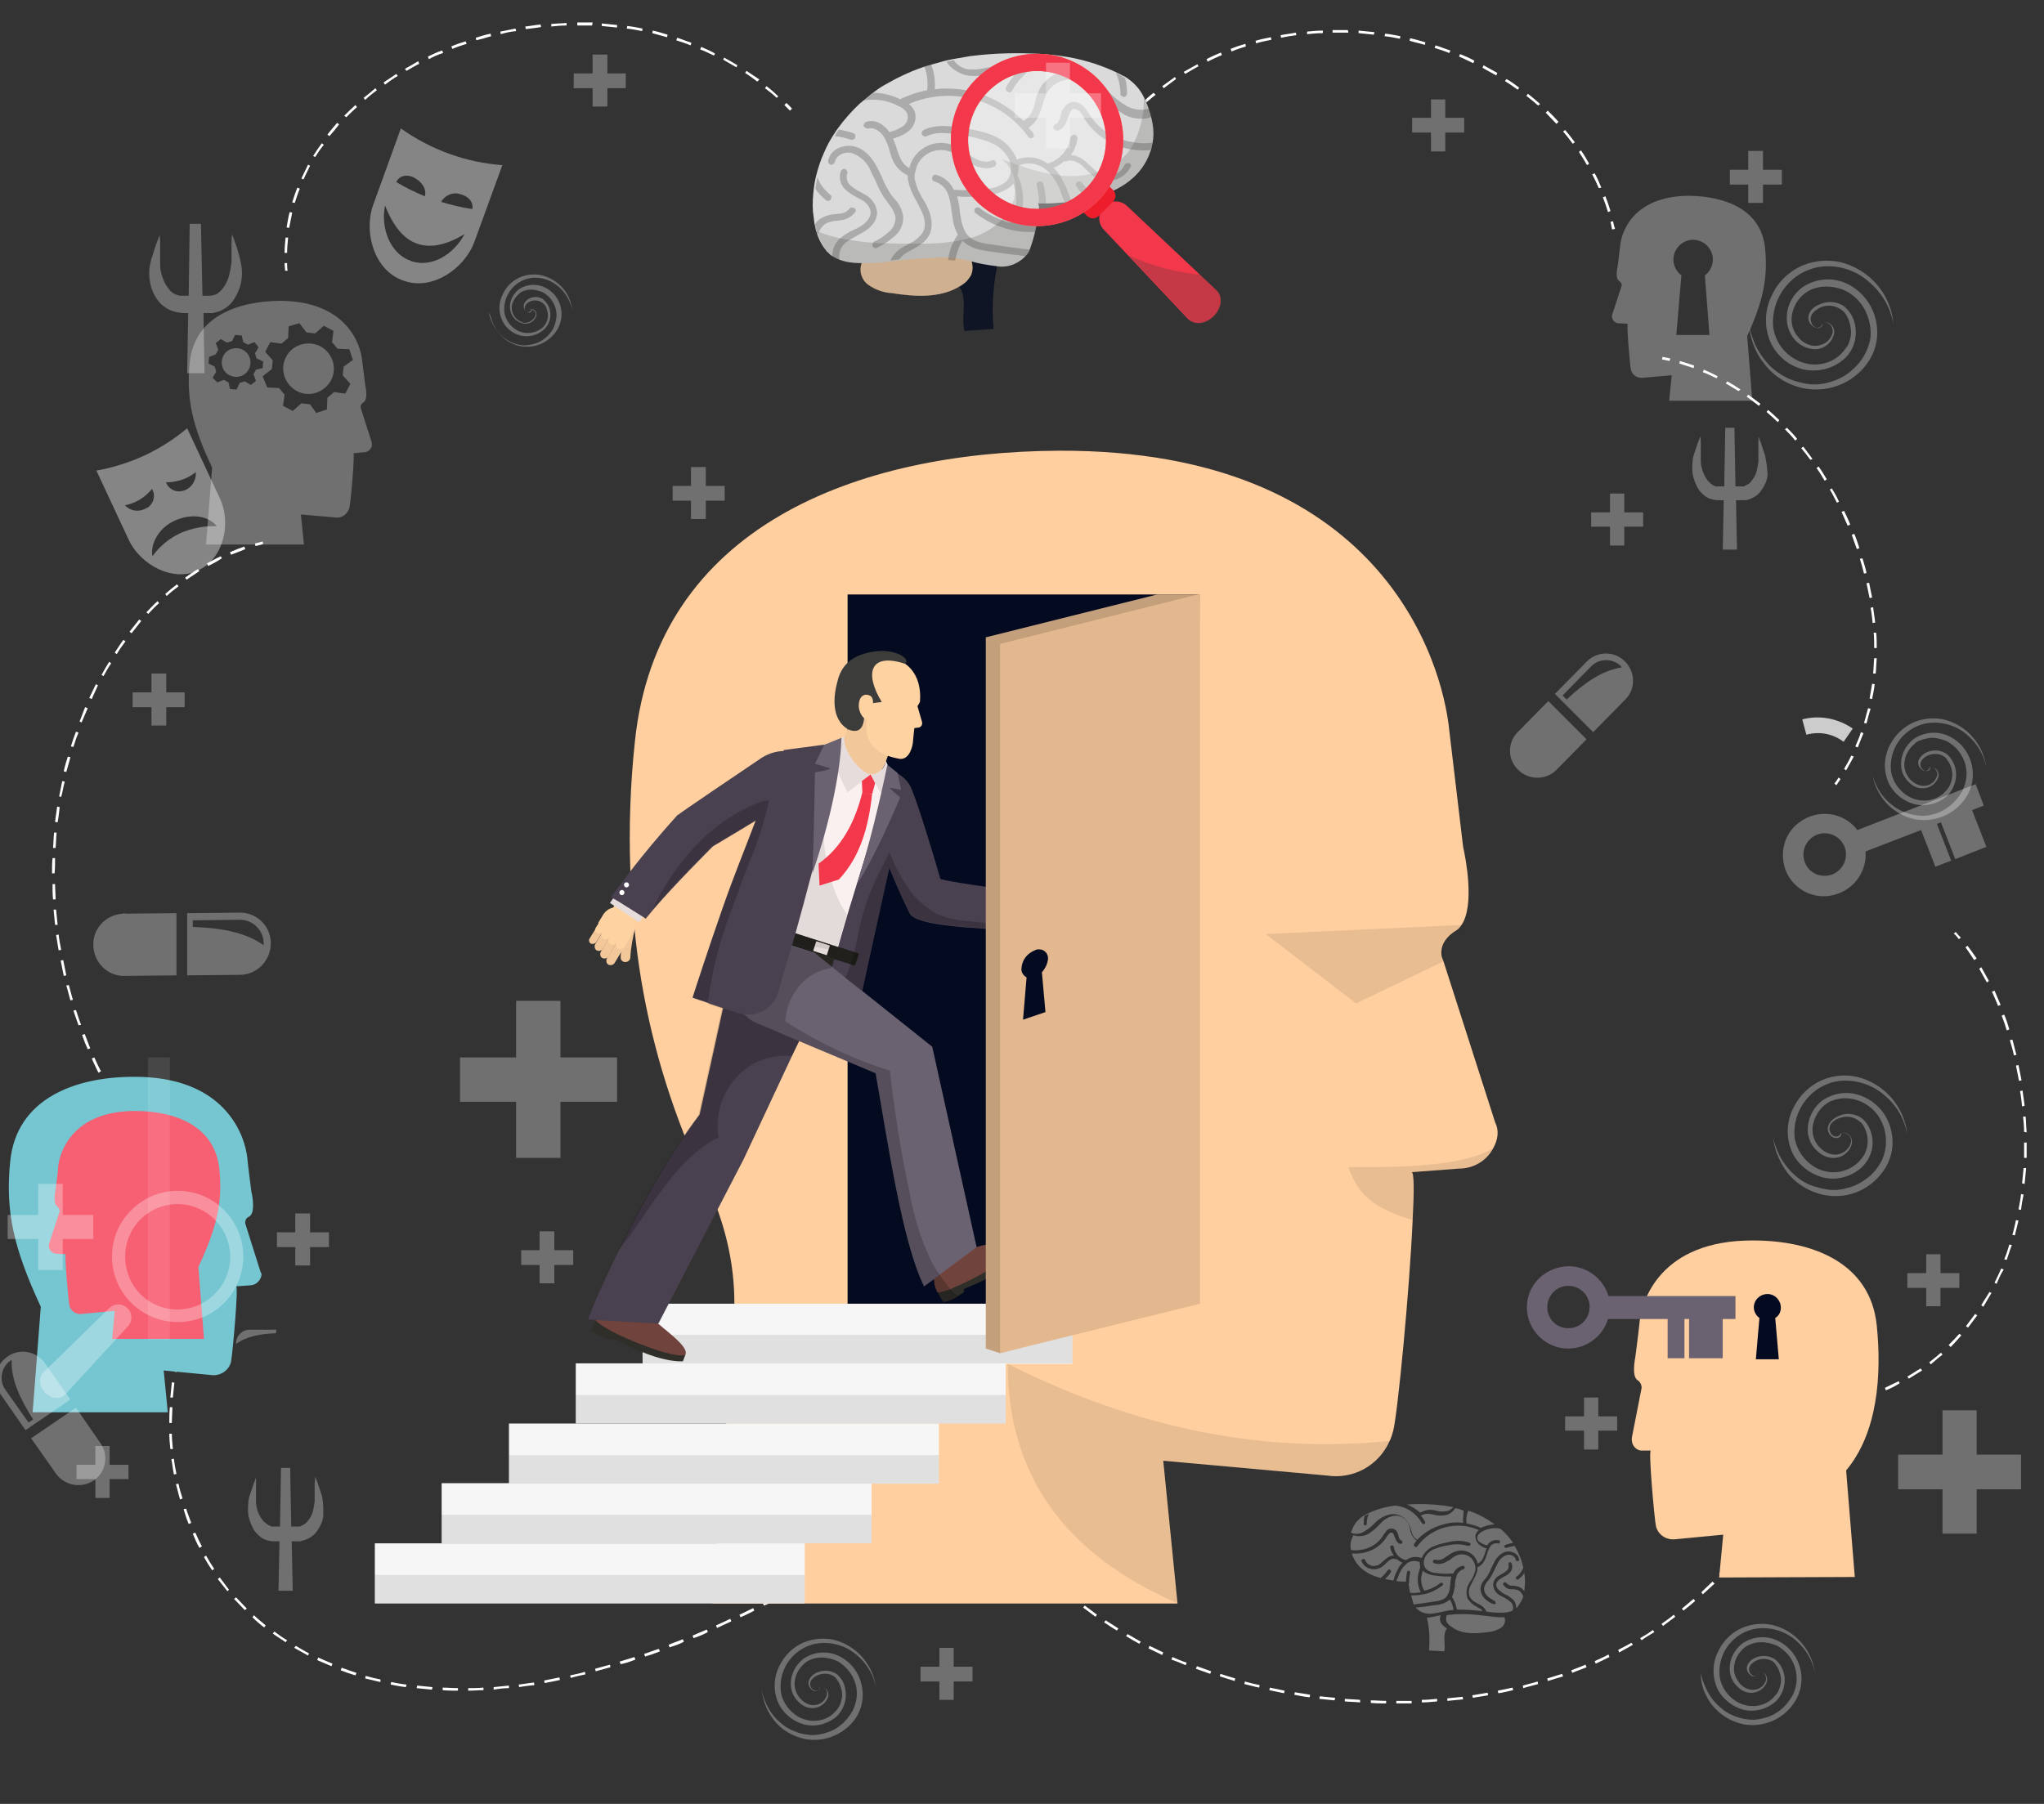 <?xml version="1.0" encoding="utf-8"?>
<!-- Generator: Adobe Illustrator 23.0.1, SVG Export Plug-In . SVG Version: 6.00 Build 0)  -->
<svg version="1.1" id="Layer_1" xmlns="http://www.w3.org/2000/svg" xmlns:xlink="http://www.w3.org/1999/xlink" x="0px" y="0px"
	 viewBox="0 0 400.8 353.8" style="enable-background:new 0 0 400.8 353.8;" xml:space="preserve">
<rect x="0" y="0" width="400.8" height="353.8" fill="#333333" stroke="none"/>
<style type="text/css">
	.st0{fill:#FFFFFF;}
	.st1{fill:#FFCF9F;}
	.st2{fill:#040B20;}
	.st3{fill:#6B6271;}
	.st4{fill:#75C6D1;}
	.st5{fill:#F75F73;}
	.st6{fill:#F4CDA6;}
	.st7{fill:#DADADA;}
	.st8{opacity:0.3;}
	.st9{fill:#3C3C3B;}
	.st10{opacity:0.2;fill:#3C3C3B;enable-background:new    ;}
	.st11{fill:#F3384B;}
	.st12{opacity:0.35;fill:#FFFFFF;enable-background:new    ;}
	.st13{fill:#EE1D2C;}
	.st14{fill:#FB7058;}
	.st15{opacity:0.75;fill:#FFFFFF;enable-background:new    ;}
	.st16{opacity:0.25;fill:#3C3C3B;enable-background:new    ;}
	.st17{opacity:0.1;fill:#FFFFFF;enable-background:new    ;}
	.st18{opacity:0.3;fill:#FFFFFF;enable-background:new    ;}
	.st19{fill:#F6F6F6;}
	.st20{opacity:0.1;fill:#1D1D1B;enable-background:new    ;}
	.st21{fill:#2F2E29;}
	.st22{fill:#71433D;}
	.st23{fill:#FAF0F0;}
	.st24{fill:#4A4150;}
	.st25{fill:#F2C799;}
	.st26{fill:#FFD2A1;}
	.st27{fill:#E6DCDC;}
	.st28{fill:#21201D;}
	.st29{opacity:7.000000e-02;enable-background:new    ;}
	.st30{opacity:0.2;enable-background:new    ;}
	.st31{fill:#C49F7B;}
	.st32{fill:#E3B88E;}
	.st33{opacity:0.4;}
</style>
<title>treatment</title>
<g>
	<g>
		<g id="Layer_1-2">
			<path class="st0" d="M50.1,107.1l-0.1-0.5l1.5-0.4l0.1,0.5C51,106.9,50.5,107,50.1,107.1z"/>
			<path class="st0" d="M30.2,227.4c-0.6-0.8-1.3-1.6-1.9-2.4l0.4-0.3c0.6,0.8,1.2,1.6,1.9,2.4L30.2,227.4z M27.1,223.4
				c-0.6-0.8-1.2-1.6-1.7-2.5l0.4-0.3c0.6,0.8,1.1,1.7,1.7,2.5L27.1,223.4z M24.2,219.2c-0.5-0.9-1.1-1.7-1.6-2.6l0.4-0.3
				c0.5,0.9,1,1.7,1.6,2.6L24.2,219.2z M21.6,214.9c-0.5-0.9-1-1.8-1.4-2.7l0.4-0.2c0.5,0.9,0.9,1.8,1.4,2.7L21.6,214.9z
				 M19.3,210.4c-0.4-0.9-0.9-1.8-1.3-2.8l0.5-0.2c0.4,0.9,0.8,1.8,1.3,2.7L19.3,210.4z M17.2,205.8c-0.4-0.9-0.8-1.9-1.1-2.8
				l0.5-0.2c0.4,0.9,0.7,1.9,1.1,2.8L17.2,205.8z M15.4,201.1c-0.3-0.9-0.7-1.9-1-2.9l0.5-0.1c0.3,0.9,0.6,1.9,1,2.9L15.4,201.1z
				 M13.8,196.2c-0.3-1-0.5-2-0.8-2.9l0.5-0.1c0.3,1,0.5,2,0.8,2.9L13.8,196.2z M12.5,191.4c-0.2-1-0.4-2-0.6-3l0.5-0.1
				c0.2,1,0.4,2,0.6,3L12.5,191.4z M11.5,186.4c-0.2-1-0.3-2-0.5-3l0.5-0.1c0.1,1,0.3,2,0.5,3L11.5,186.4z M10.8,181.4
				c-0.1-1-0.2-2-0.3-3H11c0.1,1,0.2,2,0.3,3H10.8z M10.4,176.4c-0.1-1-0.1-2-0.1-3h0.5c0,1,0.1,2,0.1,3H10.4z M10.7,171.3h-0.5
				c0-1,0-2,0.1-3h0.5C10.8,169.3,10.8,170.3,10.7,171.3L10.7,171.3z M10.9,166.3h-0.5c0.1-1,0.1-2,0.2-3h0.5
				C11,164.2,11,165.3,10.9,166.3L10.9,166.3z M11.3,161.3l-0.5-0.1c0.1-1,0.3-2,0.4-3l0.5,0.1C11.6,159.2,11.5,160.2,11.3,161.3
				L11.3,161.3z M12,156.3l-0.4-0.1c0.2-1,0.4-2,0.6-3l0.5,0.1C12.4,154.3,12.3,155.3,12,156.3L12,156.3z M13,151.4l-0.5-0.1
				c0.2-1,0.5-2,0.8-2.9l0.5,0.1C13.6,149.4,13.3,150.3,13,151.4L13,151.4z M14.4,146.5l-0.5-0.1c0.3-1,0.6-1.9,1-2.9l0.5,0.2
				C15,144.6,14.7,145.5,14.4,146.5L14.4,146.5z M16,141.7l-0.4-0.2c0.4-0.9,0.7-1.9,1.1-2.8l0.5,0.2
				C16.8,139.8,16.4,140.8,16,141.7L16,141.7z M18,137.1l-0.5-0.2c0.4-0.9,0.9-1.8,1.3-2.7l0.4,0.2C18.9,135.2,18.4,136.1,18,137.1
				L18,137.1z M20.3,132.6l-0.4-0.2c0.5-0.9,1-1.8,1.5-2.6l0.4,0.3C21.3,130.8,20.8,131.7,20.3,132.6z M22.9,128.3l-0.4-0.3
				c0.6-0.9,1.1-1.7,1.7-2.5l0.4,0.3C24,126.6,23.4,127.4,22.9,128.3L22.9,128.3z M25.8,124.2l-0.4-0.3c0.6-0.8,1.3-1.6,1.9-2.4
				l0.4,0.3C27.1,122.6,26.4,123.4,25.8,124.2L25.8,124.2z M29.1,120.4l-0.4-0.3c0.7-0.7,1.4-1.5,2.2-2.2l0.3,0.4
				C30.5,118.9,29.8,119.6,29.1,120.4L29.1,120.4z M32.7,116.9l-0.3-0.4c0.8-0.7,1.5-1.3,2.3-1.9l0.3,0.4
				C34.2,115.6,33.4,116.2,32.7,116.9L32.7,116.9z M36.6,113.7l-0.3-0.4c0.8-0.6,1.7-1.2,2.5-1.7l0.3,0.4
				C38.3,112.6,37.4,113.1,36.6,113.7z M40.8,111l-0.2-0.5c0.9-0.5,1.8-1,2.7-1.4l0.2,0.4C42.6,110.1,41.7,110.6,40.8,111z
				 M45.3,108.8l-0.2-0.5c0.9-0.4,1.9-0.8,2.8-1.1l0.2,0.5C47.2,108.1,46.3,108.4,45.3,108.8z"/>
			<path class="st0" d="M32.5,230.2c-0.3-0.4-0.7-0.8-1-1.1l0.4-0.3c0.3,0.4,0.6,0.8,1,1.1L32.5,230.2z"/>
			<path class="st0" d="M55.9,53.1c0-0.5-0.1-1-0.1-1.5h0.5c0,0.5,0,1,0.1,1.5L55.9,53.1z"/>
			<path class="st0" d="M56.3,49.6h-0.5c0-1,0.1-2,0.2-3l0.5,0C56.4,47.6,56.3,48.6,56.3,49.6z M56.7,44.7l-0.5-0.1
				c0.2-1,0.3-2,0.6-3l0.5,0.1C57.1,42.7,56.9,43.7,56.7,44.7z M57.8,39.8l-0.5-0.1c0.3-1,0.6-1.9,1-2.9l0.5,0.2
				C58.4,37.9,58.1,38.9,57.8,39.8z M59.5,35.2L59.1,35c0.4-0.9,0.9-1.8,1.3-2.7l0.4,0.2C60.4,33.4,59.9,34.3,59.5,35.2z M61.8,30.8
				l-0.4-0.2c0.5-0.8,1.1-1.7,1.7-2.5l0.4,0.3C62.9,29.1,62.3,30,61.8,30.8z M64.6,26.7l-0.4-0.3c0.6-0.8,1.3-1.6,1.9-2.3l0.4,0.3
				C65.9,25.2,65.3,25.9,64.6,26.7z M67.9,23l-0.4-0.3c0.7-0.7,1.4-1.4,2.2-2.1l0.3,0.4C69.3,21.6,68.6,22.3,67.9,23z M71.6,19.6
				l-0.3-0.4c0.8-0.6,1.6-1.3,2.3-1.9l0.3,0.4C73.1,18.3,72.3,18.9,71.6,19.6z M152.3,19.2c-0.7-0.7-1.5-1.3-2.3-1.9l0.3-0.4
				c0.8,0.6,1.6,1.3,2.3,2L152.3,19.2z M75.5,16.6l-0.3-0.4c0.8-0.6,1.7-1.1,2.5-1.7l0.3,0.4C77.1,15.4,76.3,16,75.5,16.6z
				 M148.5,16c-0.8-0.6-1.6-1.2-2.4-1.7l0.3-0.4c0.8,0.6,1.7,1.1,2.5,1.7L148.5,16z M79.7,13.9l-0.3-0.4c0.9-0.5,1.8-1,2.6-1.5
				l0.2,0.5C81.4,12.9,80.6,13.4,79.7,13.9z M144.4,13.2c-0.9-0.5-1.7-1-2.6-1.5l0.2-0.4c0.9,0.5,1.8,1,2.6,1.5L144.4,13.2z
				 M84.1,11.6l-0.2-0.5c0.9-0.4,1.8-0.9,2.8-1.2l0.2,0.5C85.9,10.7,85,11.1,84.1,11.6z M140,10.9c-0.9-0.4-1.8-0.9-2.7-1.2l0.2-0.5
				c0.9,0.4,1.9,0.8,2.7,1.3L140,10.9z M88.7,9.6l-0.2-0.5c0.9-0.4,1.9-0.7,2.8-1l0.2,0.5C90.5,8.9,89.6,9.2,88.7,9.6z M135.4,8.9
				c-0.9-0.4-1.9-0.7-2.8-1l0.2-0.5c0.9,0.3,1.9,0.7,2.8,1L135.4,8.9z M93.4,7.9l-0.1-0.5c1-0.3,1.9-0.6,2.9-0.8l0.1,0.5
				C95.3,7.4,94.3,7.7,93.4,7.9L93.4,7.9z M130.8,7.3c-1-0.3-1.9-0.5-2.9-0.8l0.1-0.5c1,0.2,1.9,0.5,2.9,0.8L130.8,7.3z M98.2,6.7
				l-0.1-0.5c1-0.2,2-0.4,3-0.6l0.1,0.5C100.1,6.2,99.2,6.4,98.2,6.7L98.2,6.7z M125.9,6.1c-1-0.2-2-0.4-3-0.5l0.1-0.5
				c1,0.1,2,0.3,3,0.5L125.9,6.1z M103.1,5.7L103,5.2c1-0.1,2-0.3,3-0.4l0.1,0.5C105,5.5,104,5.6,103.1,5.7L103.1,5.7z M121,5.4
				c-1-0.1-2-0.2-3-0.3V4.6c1,0.1,2,0.2,3,0.3V5.4z M108.1,5.2V4.7c1-0.1,2-0.1,3-0.2V5C110,5,109,5.1,108.1,5.2L108.1,5.2z
				 M116.1,5c-0.8,0-1.7,0-2.5,0h-0.4V4.4h0.4c0.9,0,1.7,0,2.6,0L116.1,5z"/>
			<path class="st0" d="M154.9,21.7c-0.4-0.4-0.7-0.7-1.1-1.1l0.4-0.4c0.4,0.3,0.7,0.7,1.1,1.1L154.9,21.7z"/>
			<path class="st0" d="M221.7,23l-0.4-0.3c0.4-0.4,0.7-0.7,1.1-1.1l0.3,0.4L221.7,23z"/>
			<path class="st0" d="M315.3,41.6c-0.3-1-0.6-1.9-1-2.9l0.5-0.2c0.4,1,0.7,1.9,1,2.9L315.3,41.6z M313.5,36.9
				c-0.4-0.9-0.8-1.8-1.3-2.7l0.5-0.2c0.5,0.9,0.9,1.8,1.3,2.8L313.5,36.9z M311.2,32.4c-0.5-0.9-1-1.7-1.6-2.6l0.4-0.3
				c0.6,0.8,1.1,1.7,1.6,2.6L311.2,32.4z M308.4,28.2c-0.6-0.8-1.2-1.6-1.9-2.4l0.4-0.3c0.7,0.8,1.3,1.6,1.9,2.4L308.4,28.2z
				 M305.2,24.3c-0.7-0.7-1.4-1.5-2.1-2.2l0.4-0.4c0.7,0.7,1.5,1.5,2.1,2.2L305.2,24.3z M301.6,20.7c-0.8-0.7-1.5-1.3-2.3-1.9
				l0.3-0.4c0.8,0.6,1.6,1.3,2.4,2L301.6,20.7z M224.2,20.6l-0.3-0.4c0.8-0.7,1.5-1.4,2.3-2l0.4,0.4C225.8,19.2,225,19.9,224.2,20.6
				z M297.6,17.6c-0.8-0.6-1.7-1.2-2.5-1.7l0.3-0.4c0.9,0.5,1.7,1.1,2.5,1.7L297.6,17.6z M228.2,17.3l-0.3-0.4
				c0.8-0.6,1.7-1.2,2.5-1.8l0.2,0.4C229.8,16.1,229,16.7,228.2,17.3L228.2,17.3z M293.4,14.8c-0.9-0.5-1.8-1-2.7-1.5l0.2-0.5
				c0.9,0.5,1.8,1,2.7,1.5L293.4,14.8z M232.4,14.5l-0.3-0.4c0.9-0.5,1.8-1,2.7-1.5L235,13C234.1,13.5,233.2,14,232.4,14.5
				L232.4,14.5z M288.9,12.4c-0.9-0.4-1.8-0.9-2.8-1.3l0.2-0.5c1,0.4,1.9,0.8,2.8,1.3L288.9,12.4z M236.8,12.1l-0.2-0.5
				c0.9-0.5,1.9-0.9,2.8-1.3l0.2,0.5C238.7,11.2,237.7,11.6,236.8,12.1L236.8,12.1z M284.2,10.4c-1-0.4-1.9-0.7-2.9-1l0.2-0.5
				c1,0.3,1.9,0.7,2.9,1L284.2,10.4z M241.5,10.1l-0.2-0.5c0.9-0.4,1.9-0.7,2.9-1l0.1,0.5C243.4,9.4,242.4,9.7,241.5,10.1
				L241.5,10.1z M279.4,8.8c-1-0.3-2-0.5-3-0.8l0.1-0.5c1,0.2,2,0.5,3,0.8L279.4,8.8z M246.3,8.5L246.2,8c1-0.3,2-0.5,3-0.7l0.1,0.5
				C248.3,8,247.3,8.2,246.3,8.5L246.3,8.5z M274.5,7.6c-1-0.2-2-0.4-3-0.5l0.1-0.5c1,0.1,2,0.3,3,0.5L274.5,7.6z M251.2,7.4
				l-0.1-0.5c1-0.2,2-0.3,3-0.5l0.1,0.5C253.3,7,252.2,7.2,251.2,7.4L251.2,7.4z M269.4,6.8c-1-0.1-2-0.2-3-0.3V6
				c1,0.1,2,0.2,3.1,0.3L269.4,6.8z M256.3,6.7l0-0.5c1-0.1,2-0.2,3.1-0.2v0.5C258.3,6.5,257.3,6.6,256.3,6.7L256.3,6.7z M264.4,6.4
				h-2.3h-0.8V5.9h0.8c0.8,0,1.5,0,2.2,0L264.4,6.4z"/>
			<path class="st0" d="M316.1,45c-0.1-0.5-0.2-1-0.3-1.5l0.5-0.1c0.1,0.5,0.2,1,0.4,1.5L316.1,45z"/>
			<path class="st0" d="M327.4,70.8c-0.5-0.1-1-0.2-1.5-0.3L326,70c0.5,0.1,1,0.2,1.5,0.3L327.4,70.8z"/>
			<path class="st0" d="M362,151.1l-0.4-0.3c0.5-0.8,1-1.7,1.4-2.6l0.5,0.2C363,149.3,362.5,150.2,362,151.1z M364.3,146.6l-0.5-0.2
				c0.4-0.9,0.8-1.8,1.1-2.8l0.5,0.2C365,144.8,364.6,145.7,364.3,146.6z M366,141.9l-0.5-0.1c0.3-0.9,0.5-1.9,0.8-2.9l0.5,0.1
				C366.5,140,366.2,141,366,141.9L366,141.9z M367.1,137.1l-0.5-0.1c0.2-1,0.3-1.9,0.5-2.9l0.5,0.1
				C367.5,135.1,367.3,136.1,367.1,137.1L367.1,137.1z M367.8,132.1h-0.5c0.1-1,0.1-2,0.2-3h0.5
				C367.9,130.2,367.9,131.2,367.8,132.1L367.8,132.1z M367.5,127.1c0-1,0-2-0.1-3h0.5c0.1,1,0.1,2,0.1,3H367.5z M367.2,122.2
				c-0.1-1-0.2-2-0.4-3l0.5-0.1c0.1,1,0.3,2,0.4,3L367.2,122.2z M366.6,117.3c-0.2-1-0.4-1.9-0.6-2.9l0.5-0.1c0.2,1,0.4,2,0.6,2.9
				L366.6,117.3z M365.5,112.5c-0.2-0.9-0.5-1.9-0.8-2.9l0.5-0.1c0.3,1,0.6,1.9,0.8,2.9L365.5,112.5z M364.1,107.7
				c-0.3-0.9-0.7-1.9-1-2.8l0.5-0.2c0.4,0.9,0.7,1.9,1,2.8L364.1,107.7z M362.3,103.1c-0.4-0.9-0.8-1.8-1.2-2.7l0.5-0.2
				c0.4,0.9,0.9,1.8,1.2,2.7L362.3,103.1z M360.2,98.6c-0.5-0.9-0.9-1.8-1.4-2.6l0.4-0.2c0.5,0.8,1,1.7,1.4,2.6L360.2,98.6z
				 M357.8,94.3c-0.5-0.8-1-1.7-1.6-2.5l0.4-0.3c0.6,0.8,1.1,1.7,1.6,2.5L357.8,94.3z M355,90.2c-0.6-0.8-1.2-1.6-1.8-2.3l0.4-0.3
				c0.6,0.8,1.2,1.6,1.8,2.4L355,90.2z M352,86.4c-0.6-0.8-1.3-1.5-2-2.2l0.4-0.3c0.7,0.7,1.4,1.4,2,2.2L352,86.4z M348.6,82.8
				c-0.7-0.7-1.4-1.3-2.2-2l0.3-0.4c0.8,0.7,1.5,1.3,2.2,2L348.6,82.8z M344.9,79.6c-0.8-0.6-1.6-1.2-2.4-1.8l0.3-0.4
				c0.8,0.6,1.6,1.2,2.4,1.8L344.9,79.6z M340.9,76.7c-0.8-0.5-1.7-1-2.5-1.5l0.3-0.4c0.9,0.5,1.7,1,2.6,1.6L340.9,76.7z
				 M336.6,74.2c-0.9-0.4-1.8-0.9-2.7-1.2l0.2-0.5c0.9,0.4,1.8,0.8,2.7,1.3L336.6,74.2z M332.1,72.2c-0.9-0.3-1.9-0.6-2.8-0.9
				l0.1-0.5c1,0.3,1.9,0.6,2.8,0.9L332.1,72.2z"/>
			<path class="st0" d="M360.1,154l-0.4-0.3c0.3-0.4,0.6-0.8,0.8-1.2l0.4,0.3C360.6,153.2,360.4,153.6,360.1,154z"/>
			<path class="st0" d="M384.1,184.2c-0.3-0.4-0.6-0.8-1-1.1l0.4-0.3c0.3,0.4,0.7,0.8,1,1.1L384.1,184.2z"/>
			<path class="st0" d="M360.1,275.9l-0.1-0.5c1-0.2,2-0.5,3-0.8l0.1,0.5C362.1,275.5,361.1,275.7,360.1,275.9z M365,274.6l-0.2-0.5
				c1-0.3,1.9-0.7,2.9-1l0.2,0.5C367,273.9,366,274.3,365,274.6z M369.8,272.7l-0.2-0.5c0.9-0.4,1.8-0.9,2.7-1.3l0.2,0.4
				C371.6,271.9,370.7,272.3,369.8,272.7L369.8,272.7z M374.3,270.4l-0.3-0.4c0.9-0.5,1.7-1.1,2.6-1.6l0.3,0.4
				C376.1,269.3,375.2,269.8,374.3,270.4L374.3,270.4z M378.6,267.6l-0.3-0.4c0.8-0.6,1.6-1.3,2.3-1.9l0.3,0.4
				C380.2,266.2,379.4,266.9,378.6,267.6z M382.5,264.2l-0.4-0.4c0.7-0.7,1.4-1.4,2.1-2.2l0.4,0.3
				C383.9,262.7,383.2,263.5,382.5,264.2L382.5,264.2z M385.9,260.4l-0.4-0.3c0.6-0.8,1.2-1.6,1.8-2.4l0.4,0.3
				C387.1,258.8,386.5,259.6,385.9,260.4L385.9,260.4z M388.9,256.3l-0.4-0.3c0.5-0.9,1.1-1.7,1.6-2.6l0.4,0.2
				C390,254.5,389.4,255.4,388.9,256.3L388.9,256.3z M391.5,251.8l-0.4-0.2c0.4-0.9,0.9-1.8,1.3-2.8l0.5,0.2
				C392.3,249.9,391.9,250.9,391.5,251.8L391.5,251.8z M393.5,247.1L393,247c0.4-0.9,0.7-1.9,1-2.9l0.5,0.1
				C394.1,245.2,393.8,246.2,393.5,247.1L393.5,247.1z M395.1,242.3l-0.5-0.1c0.3-1,0.5-2,0.7-2.9l0.5,0.1
				C395.6,240.3,395.3,241.3,395.1,242.3L395.1,242.3z M396.3,237.3l-0.5-0.1c0.2-1,0.4-2,0.5-3l0.5,0.1
				C396.6,235.2,396.4,236.3,396.3,237.3L396.3,237.3z M397,232.2l-0.5-0.1c0.1-1,0.2-2,0.3-3h0.5
				C397.2,230.2,397.1,231.2,397,232.2L397,232.2z M397.4,227.1h-0.5c0-0.9,0-1.8,0-2.6v-0.4h0.5v0.4
				C397.4,225.3,397.4,226.2,397.4,227.1L397.4,227.1z M396.9,222c0-1-0.1-2-0.2-3h0.5c0.1,1,0.1,2.1,0.2,3.1L396.9,222z M396.5,217
				c-0.1-1-0.2-2-0.4-3l0.5-0.1c0.1,1,0.3,2,0.4,3L396.5,217z M395.9,212c-0.2-1-0.4-2-0.6-3l0.5-0.1c0.2,1,0.4,2,0.6,3L395.9,212z
				 M394.9,207c-0.2-1-0.5-2-0.8-3l0.5-0.1c0.3,1,0.5,2,0.8,3L394.9,207z M393.5,202.1c-0.3-1-0.6-1.9-1-2.9l0.5-0.2
				c0.4,0.9,0.7,1.9,1,2.9L393.5,202.1z M391.8,197.3c-0.4-1-0.8-1.9-1.2-2.8l0.5-0.2c0.4,0.9,0.8,1.9,1.2,2.8L391.8,197.3z
				 M389.6,192.7c-0.5-0.9-1-1.8-1.5-2.7l0.4-0.3c0.5,0.9,1,1.8,1.5,2.7L389.6,192.7z M387.1,188.3c-0.6-0.9-1.1-1.7-1.7-2.5
				l0.4-0.3c0.6,0.8,1.2,1.6,1.8,2.5L387.1,188.3z"/>
			<path class="st0" d="M356.6,276.6l-0.1-0.5l1.5-0.3l0.1,0.5L356.6,276.6z"/>
			<path class="st0" d="M203.8,306.8c-0.3-0.4-0.6-0.8-0.9-1.2l0.4-0.3c0.3,0.4,0.6,0.8,0.9,1.2L203.8,306.8z"/>
			<path class="st0" d="M273.8,334.1v-0.5c1,0,2,0,3,0v0.5C275.8,334.1,274.8,334.1,273.8,334.1z M271.8,334.1c-1,0-2,0-3-0.1v-0.5
				c1,0,2,0.1,3,0.1V334.1z M278.8,333.9v-0.5c1,0,2-0.1,3-0.2v0.5C280.8,333.8,279.8,333.9,278.8,333.9L278.8,333.9z M266.7,333.9
				c-1-0.1-2-0.1-3-0.2l0-0.5c1,0.1,2,0.1,3,0.2L266.7,333.9z M283.8,333.6l0-0.5c1-0.1,2-0.2,3-0.3l0.1,0.5
				C285.8,333.4,284.8,333.5,283.8,333.6L283.8,333.6z M261.7,333.5c-1-0.1-2-0.2-3-0.3l0.1-0.5c1,0.1,2,0.2,3,0.3L261.7,333.5z
				 M288.8,333l-0.1-0.5l3-0.5l0.1,0.5C290.8,332.7,289.8,332.8,288.8,333L288.8,333z M256.8,332.9c-1-0.1-2-0.3-3-0.5l0.1-0.5
				c1,0.2,2,0.3,3,0.5L256.8,332.9z M293.8,332.1l-0.1-0.5c1-0.2,2-0.4,2.9-0.6l0.1,0.5C295.7,331.7,294.7,332,293.8,332.1
				L293.8,332.1z M251.8,332.1c-1-0.2-2-0.4-2.9-0.6l0.1-0.5c1,0.2,1.9,0.4,2.9,0.6L251.8,332.1z M298.7,331.1l-0.1-0.5
				c1-0.3,2-0.5,2.9-0.8l0.1,0.5C300.6,330.6,299.6,330.8,298.7,331.1L298.7,331.1z M246.9,331c-1-0.2-2-0.5-2.9-0.7l0.1-0.5
				c1,0.3,1.9,0.5,2.9,0.7L246.9,331z M242.1,329.7c-1-0.3-1.9-0.6-2.9-0.9l0.1-0.5c0.9,0.3,1.9,0.6,2.9,0.9L242.1,329.7z
				 M303.5,329.7l-0.1-0.5c1-0.3,1.9-0.6,2.9-0.9l0.2,0.5C305.4,329.1,304.5,329.4,303.5,329.7L303.5,329.7z M237.3,328.3l-2.8-1
				l0.2-0.5c0.9,0.3,1.9,0.7,2.8,1L237.3,328.3z M308.3,328.1l-0.2-0.5c1-0.4,1.9-0.7,2.8-1.1l0.2,0.5
				C310.2,327.4,309.2,327.7,308.3,328.1L308.3,328.1z M232.5,326.6c-0.9-0.4-1.9-0.8-2.8-1.1l0.2-0.5c0.9,0.4,1.8,0.8,2.8,1.1
				L232.5,326.6z M312.9,326.3l-0.2-0.5c0.9-0.4,1.8-0.8,2.7-1.3l0.2,0.5C314.8,325.4,313.9,325.8,312.9,326.3L312.9,326.3z
				 M227.9,324.6c-0.9-0.4-1.8-0.9-2.7-1.3l0.2-0.5c0.9,0.4,1.8,0.9,2.7,1.3L227.9,324.6z M317.5,324.1l-0.2-0.5
				c0.9-0.5,1.8-0.9,2.6-1.4l0.3,0.4C319.3,323.1,318.4,323.6,317.5,324.1L317.5,324.1z M223.4,322.4c-0.9-0.5-1.8-1-2.6-1.5
				l0.3-0.4c0.9,0.5,1.7,1,2.6,1.5L223.4,322.4z M321.9,321.7l-0.3-0.4c0.9-0.5,1.7-1,2.5-1.6l0.3,0.4
				C323.6,320.6,322.7,321.1,321.9,321.7L321.9,321.7z M219,319.8c-0.9-0.5-1.7-1.1-2.5-1.6l0.3-0.4c0.8,0.5,1.7,1.1,2.5,1.6
				L219,319.8z M326.1,318.9l-0.3-0.4c0.8-0.6,1.6-1.1,2.4-1.8l0.3,0.4C327.7,317.7,326.9,318.3,326.1,318.9L326.1,318.9z
				 M214.8,317.1c-0.8-0.6-1.6-1.2-2.4-1.8l0.3-0.4c0.8,0.6,1.6,1.2,2.4,1.8L214.8,317.1z M330.1,315.9l-0.3-0.4
				c0.8-0.6,1.5-1.3,2.3-1.9l0.3,0.4C331.7,314.6,330.9,315.3,330.1,315.9z M210.8,314c-0.8-0.6-1.5-1.3-2.3-2l0.3-0.4
				c0.7,0.7,1.5,1.4,2.3,2L210.8,314z M333.9,312.7l-0.3-0.4c0.7-0.7,1.5-1.4,2.2-2.1l0.4,0.4C335.4,311.3,334.7,312,333.9,312.7
				L333.9,312.7z M207.1,310.6c-0.7-0.7-1.4-1.5-2.1-2.2l0.4-0.3c0.6,0.8,1.3,1.5,2,2.2L207.1,310.6z M337.5,309.1l-0.4-0.4
				c0.7-0.7,1.4-1.5,2-2.2l0.4,0.3C338.9,307.6,338.2,308.4,337.5,309.1z M340.9,305.3l-0.4-0.3c0.6-0.8,1.3-1.6,1.9-2.4l0.4,0.3
				C342.1,303.8,341.5,304.6,340.9,305.3z"/>
			<path class="st0" d="M344,301.3l-0.4-0.3c0.3-0.4,0.6-0.8,0.9-1.2l0.4,0.3L344,301.3z"/>
			<path class="st0" d="M35.7,264.1l-0.5-0.1c0.1-0.5,0.3-1,0.4-1.5l0.5,0.1C35.9,263.2,35.8,263.6,35.7,264.1z"/>
			<path class="st0" d="M89.8,331.6c-1,0-2,0-3-0.1V331c1,0,2,0.1,3,0.1V331.6z M91.8,331.6v-0.5c1,0,2,0,3-0.1v0.5
				C93.8,331.5,92.8,331.6,91.8,331.6L91.8,331.6z M84.7,331.4c-1-0.1-2-0.2-3-0.3l0.1-0.5c1,0.1,2,0.2,3,0.3L84.7,331.4z
				 M96.8,331.4v-0.5c1-0.1,2-0.2,3-0.3v0.5C98.9,331.1,97.9,331.2,96.8,331.4L96.8,331.4z M101.8,330.9l-0.1-0.5c1-0.1,2-0.3,3-0.4
				l0.1,0.5C103.9,330.6,102.9,330.7,101.8,330.9L101.8,330.9z M79.6,330.9c-1-0.1-2-0.3-3-0.5l0.1-0.5c1,0.2,2,0.4,3,0.5
				L79.6,330.9z M106.8,330.1l-0.1-0.5c1-0.2,2-0.4,3-0.6l0.1,0.5C108.9,329.7,107.9,329.9,106.8,330.1L106.8,330.1z M74.6,329.9
				c-1-0.2-2-0.5-3-0.7l0.1-0.5c1,0.3,1.9,0.5,2.9,0.7L74.6,329.9z M111.9,329.1l-0.1-0.5c1-0.2,2-0.4,2.9-0.7l0.1,0.5
				C113.9,328.6,112.9,328.8,111.9,329.1L111.9,329.1z M69.7,328.6c-1-0.3-1.9-0.6-2.9-1l0.2-0.5c0.9,0.3,1.9,0.7,2.9,1L69.7,328.6z
				 M116.8,327.8l-0.1-0.5c1-0.3,1.9-0.5,2.9-0.8l0.1,0.5L116.8,327.8z M65,326.8c-0.9-0.4-1.9-0.8-2.8-1.2l0.2-0.5
				c0.9,0.4,1.8,0.8,2.8,1.2L65,326.8z M121.7,326.4l-0.2-0.5c1-0.3,1.9-0.6,2.9-0.9l0.2,0.5C123.6,325.9,122.7,326.2,121.7,326.4
				L121.7,326.4z M126.5,324.9l-0.2-0.5c0.9-0.3,1.9-0.7,2.9-1l0.2,0.5C128.4,324.3,127.5,324.6,126.5,324.9L126.5,324.9z
				 M60.4,324.7c-0.9-0.5-1.8-1-2.7-1.5l0.3-0.4c0.8,0.5,1.7,1,2.6,1.5L60.4,324.7z M131.3,323.1l-0.2-0.5c0.9-0.4,1.9-0.7,2.8-1.1
				l0.2,0.5C133.2,322.5,132.2,322.8,131.3,323.1L131.3,323.1z M56,322.1c-0.8-0.6-1.7-1.1-2.5-1.7l0.3-0.4c0.8,0.6,1.6,1.2,2.5,1.7
				L56,322.1z M136,321.3l-0.2-0.5c0.9-0.4,1.9-0.8,2.8-1.2l0.2,0.5C137.9,320.6,136.9,321,136,321.3L136,321.3z M140.6,319.3
				l-0.2-0.5c0.9-0.4,1.8-0.8,2.8-1.3l0.2,0.5L140.6,319.3z M51.8,319.2c-0.8-0.6-1.6-1.3-2.3-2l0.3-0.4c0.7,0.7,1.5,1.3,2.3,2
				L51.8,319.2z M145.2,317.2l-0.2-0.5l2.7-1.3l0.2,0.5C147.1,316.3,146.2,316.8,145.2,317.2L145.2,317.2z M48,315.8
				c-0.7-0.7-1.4-1.5-2.1-2.2l0.4-0.3c0.7,0.7,1.4,1.5,2.1,2.2L48,315.8z M149.8,314.9l-0.2-0.4c0.9-0.5,1.8-0.9,2.7-1.4l0.2,0.5
				C151.6,314.1,150.7,314.6,149.8,314.9L149.8,314.9z M44.6,312.1c-0.6-0.8-1.3-1.6-1.9-2.4l0.4-0.3c0.6,0.8,1.2,1.6,1.8,2.4
				L44.6,312.1z M41.6,308c-0.6-0.9-1.1-1.7-1.6-2.6l0.4-0.3c0.5,0.9,1,1.7,1.6,2.6L41.6,308z M39.1,303.6c-0.5-0.9-0.9-1.8-1.3-2.8
				l0.5-0.2c0.4,0.9,0.8,1.8,1.3,2.7L39.1,303.6z M37,298.9c-0.4-0.9-0.7-1.9-1-2.9l0.5-0.1c0.3,1,0.7,1.9,1,2.8L37,298.9z
				 M35.3,294.1c-0.3-1-0.5-2-0.8-3L35,291c0.2,1,0.5,2,0.8,2.9L35.3,294.1z M34.1,289.2c-0.2-1-0.3-2-0.5-3l0.5-0.1
				c0.1,1,0.3,2,0.5,3L34.1,289.2z M33.4,284.2c-0.1-1-0.2-2-0.2-3h0.5c0,1,0.1,2,0.2,3L33.4,284.2z M33.7,279.1h-0.5V279
				c0-1,0-2,0.1-3h0.5c0,1-0.1,2-0.1,3V279.1z M33.9,274.1l-0.5,0c0.1-1,0.2-2,0.3-3l0.5,0.1C34.1,272,34,273,33.9,274.1L33.9,274.1
				z M34.6,269.1l-0.5-0.1c0.2-1,0.4-2,0.6-3l0.5,0.1C35,267.1,34.8,268.1,34.6,269.1L34.6,269.1z"/>
			<path class="st0" d="M154.4,312.6l-0.2-0.4l1.3-0.7l0.2,0.4L154.4,312.6z"/>
			<path class="st1" d="M362,288.4c6.2-7.4,7-18.7,6-28.5c-1.3-12.3-12.7-16.6-24.2-16.6c-18.2-0.1-21.9,11.8-22.3,16
				c-0.1,1.2-0.8,6.6-0.8,6.6c-0.1,0.7-0.8,4,0.4,4.8c0.5,0.3,0.8,0.9,0.8,1.5l-1.9,9.7c-0.2,1.2,0.5,2.4,1.7,2.6c0.1,0,0.3,0,0.4,0
				h1.6c-0.5,0,0.7,13.3,1,14.8c0.4,1.7,2,2.8,3.8,2.6l9.4-0.9l-0.8,8.4l26.6-0.1L362,288.4z"/>
			<path class="st2" d="M349.2,256.5c0-1.5-1.2-2.7-2.6-2.7c-1.5,0-2.7,1.2-2.7,2.6c0,0.8,0.4,1.6,1.1,2.1l-0.7,8.1h4.5l-0.7-8.1
				C348.8,258.1,349.2,257.3,349.2,256.5z"/>
			<path class="st3" d="M299.4,256.4c0,4.5,3.7,8.1,8.1,8.1c3.6,0,6.8-2.4,7.8-5.8H327v7.7h3.3v-7.7h0.9v7.7h6.6v-7.7h2.5v-4.5
				h-24.9c-1.3-4.3-5.8-6.8-10.1-5.5C301.8,249.7,299.4,252.8,299.4,256.4z M303.4,256.4c0-2.3,1.8-4.2,4.1-4.2
				c2.3,0,4.2,1.8,4.2,4.1c0,2.3-1.8,4.2-4.1,4.2c0,0,0,0,0,0C305.3,260.6,303.4,258.7,303.4,256.4
				C303.4,256.4,303.4,256.4,303.4,256.4L303.4,256.4z"/>
			<path class="st4" d="M51.1,249.5l-3-9.5c-0.1-0.6,0.2-1.2,0.8-1.4c1.2-0.8,0.6-4.1,0.4-4.8c0,0-0.7-5.4-0.8-6.6
				c-0.4-4.2-4.1-16.1-22.3-16c-11.5,0-23,4.3-24.2,16.6c-1,9.8,0.7,17.1,6,28.5L6.4,277h26.5l-0.8-8.2l9.4,0.9
				c1.7,0.2,3.4-0.9,3.8-2.6c0.3-1.5,1.5-14.8,1-14.8l2.7-0.2c1.2,0,2.2-1,2.3-2.2C51.2,249.8,51.2,249.6,51.1,249.5z"/>
			<path class="st5" d="M9.6,244l2.1-6.4c0-0.4-0.2-0.8-0.5-1c-0.8-0.5-0.4-2.8-0.3-3.3c0,0,0.5-3.6,0.5-4.5
				c0.3-2.8,2.8-10.9,15.1-10.9c7.8,0,15.6,2.9,16.5,11.3c0.7,6.6-0.5,11.6-4.1,19.3l1.1,14.1H22l0.5-5.5l-6.4,0.6
				c-1.2,0.2-2.3-0.6-2.5-1.7c-0.2-1-1-10-0.7-10l-1.8-0.1c-0.8,0-1.5-0.7-1.5-1.5C9.6,244.2,9.6,244.1,9.6,244z"/>
			<path class="st2" d="M195.5,52.2c-0.8,4-1.1,8.2-0.7,12.3c-1,0.1-4.7,0.3-5.7,0.4c-0.7-3.1,0.7-6.1-1-8.7c0,0,0-0.1-0.1-0.1
				c-0.1-0.2-0.3-0.4-0.5-0.4s-0.4,0.1-0.6,0s-0.2-0.5,0-0.8c0.7-1.3,1.4-2.6,2.3-3.9c0.2-0.3,0.4-0.5,0.5-0.7l0.7-0.9
				c0.1-0.2,0.3-0.3,0.4-0.4c0.2-0.1,0.5-0.2,0.8-0.2c0.4,0,0.7,0,1.1,0c0.4,0,0.8,0.1,1.2,0.2c0.7,0.2,1.4,0.5,2.1,0.9
				C195.9,50.6,195.7,51.4,195.5,52.2z"/>
			<path class="st6" d="M190.4,54c-0.4,0.7-0.9,1.3-1.5,1.7c-0.3,0.2-0.5,0.4-0.8,0.5c-3.8,2.3-8.7,2-13.2,1.3
				c-1.7-0.1-3.3-0.7-4.6-1.6c-1.3-0.9-1.9-2.6-1.4-4.1l0.1-0.3c0.6-1,1.6-1.7,2.7-2c2.1-0.8,4.4-1.2,6.6-1.4
				c0.9-0.1,1.8-0.1,2.7-0.1h1.5c1.4,0,2.8,0.1,4.1,0.4c0.4,0.1,0.9,0.2,1.3,0.4c0.7,0.3,1.4,0.8,1.9,1.4c0.1,0.1,0.2,0.2,0.3,0.3
				c0.1,0.2,0.3,0.4,0.4,0.7C190.8,52.1,190.8,53.1,190.4,54z"/>
			<path class="st7" d="M226,28c-0.1,0.5-0.2,0.9-0.3,1.4c0,0.1,0,0.1-0.1,0.2c-1.6,5-5.9,7.7-10.8,9.1c-0.5,0.1-1.1,0.3-1.6,0.4
				c-1,0.2-2.1,0.4-3.2,0.5l-1.4,0.1c-1.3,0.1-2.5,0.2-3.6,0.2h-1.6c0.1,0,0.2,0.1,0.2,0.1c0.1,0.4,0.2,0.9,0.1,1.4
				c-0.1,0.8-0.2,1.7-0.4,2.5c-0.1,0.5-0.2,0.9-0.3,1.4c-0.3,1.3-0.7,2.6-1,3.4c-0.1,0.3-0.2,0.6-0.4,0.9l-0.3,0.4
				c-1.5,1.7-3.7,2.6-5.9,2.2c-1.7-0.2-3.5-0.5-5.2-1l-0.9-0.2c-0.1,0-0.2-0.1-0.3-0.1c-0.6-0.1-1.2-0.2-1.8-0.3
				c-0.4,0-0.9-0.1-1.4-0.1c-3.2,0-6.4,0.2-9.6,0.6l-1.7,0.2c-1.5,0.2-3,0.3-4.5,0.3c-0.5,0-0.9,0-1.4,0c-1.4,0-2.8-0.2-4.1-0.7
				c-0.5-0.2-1-0.5-1.5-0.8c-0.3-0.2-0.5-0.5-0.8-0.7c-0.9-1.1-1.6-2.3-2-3.6c-0.1-0.2-0.1-0.4-0.2-0.6c-0.1-0.5-0.2-0.9-0.3-1.4
				c-0.1-0.8-0.2-1.6-0.3-2.4c-0.1-1.5,0-3.1,0.2-4.6c0.1-0.7,0.2-1.4,0.4-2.2c0.4-1.6,0.9-3.2,1.6-4.7c0.5-1.2,1.1-2.3,1.8-3.4
				c0.3-0.4,0.5-0.8,0.8-1.2c1.3-1.8,2.8-3.5,4.4-5l0.5-0.4c0.6-0.5,1.2-1,1.8-1.5c0.8-0.6,1.6-1.2,2.5-1.7c2.4-1.4,4.9-2.6,7.5-3.5
				c0.4-0.1,0.8-0.3,1.3-0.4c1-0.3,2.1-0.6,3.2-0.9c0.5-0.1,0.9-0.2,1.4-0.3c1.1-0.2,2.3-0.4,3.5-0.6c4.7-0.6,9.4-0.7,14.1-0.4
				c1.3,0.1,2.6,0.2,3.8,0.4c3.6,0.5,7,1.5,10.3,3c0.6,0.3,1.2,0.6,1.8,0.9l0.4,0.2c1.4,0.9,2.5,2,3.3,3.4c0.5,0.9,0.9,1.8,1.2,2.7
				c0.1,0.4,0.3,0.9,0.4,1.3C226.2,24.6,226.3,26.3,226,28z"/>
			<g class="st8">
				<path class="st9" d="M169,45.7l-1.1,0.6c-0.5,0.3-1,0.5-1.5,0.9c-0.5,0.3-1,0.7-1.3,1.2c-0.5,0.8-0.7,1.9-0.4,2.8
					c-0.5-0.2-1-0.5-1.5-0.8c0-1,0.2-2,0.8-2.8c0.2-0.3,0.4-0.6,0.7-0.8c0.8-0.7,1.7-1.3,2.7-1.7l1-0.5c1.3-0.7,2.5-1.9,2.3-3.3
					c-0.3-0.9-0.9-1.7-1.8-2.1c-0.3-0.2-0.6-0.3-0.9-0.5c-0.8-0.4-1.5-0.9-2.1-1.4c-1.1-0.9-1.5-2.5-1-3.8c0.2-0.3,0.6-0.5,0.9-0.3
					c0,0,0,0,0,0c0.3,0.2,0.5,0.6,0.3,0.9c-0.2,0.8,0,1.7,0.7,2.3c0.6,0.5,1.2,0.9,1.8,1.2c0.3,0.2,0.6,0.3,0.9,0.5
					c1.2,0.6,2.1,1.7,2.4,3C172.3,42.7,171.2,44.5,169,45.7z"/>
				<path class="st9" d="M167.7,41.6c-0.7,0.9-1.7,1.5-2.9,1.6l-0.7,0.1c-0.6,0-1.3,0.2-1.9,0.4c-0.8,0.4-1.3,1.1-1.7,1.9
					c-0.1,0.1-0.1,0.3-0.2,0.4c-0.1-0.2-0.1-0.4-0.2-0.6c-0.1-0.5-0.2-0.9-0.3-1.4c0.4-0.7,1.1-1.2,1.8-1.5c0.7-0.3,1.5-0.5,2.3-0.5
					l0.7-0.1c0.7,0,1.5-0.4,1.9-0.9c0.2-0.3,0.6-0.4,0.9-0.2C167.8,40.9,167.9,41.3,167.7,41.6L167.7,41.6z"/>
				<path class="st9" d="M162,39.3c0.1,0.1,0.3,0.1,0.4,0.1c0.2,0,0.4-0.1,0.5-0.3c0.2-0.3,0.2-0.7-0.1-0.9c0,0,0,0,0,0
					c-1.1-0.9-2-2-2.5-3.4c-0.2,0.7-0.3,1.4-0.4,2.2C160.4,37.9,161.2,38.6,162,39.3z"/>
				<path class="st9" d="M177.1,42.4c-0.2-1.3-0.8-2.5-1.8-3.5c-0.2-0.3-0.5-0.6-0.7-0.9c-0.6-1-1.2-2-1.6-3.1
					c-0.3-0.6-0.6-1.3-0.9-1.9c-1.2-2.3-2.6-3.7-4.3-4.2c-1.2-0.4-2.6-0.2-3.7,0.4c-0.9,0.5-1.5,1.3-1.7,2.3
					c-0.1,0.4,0.2,0.7,0.5,0.8s0.7-0.2,0.8-0.5c0.1-0.6,0.5-1.1,1-1.4c0.8-0.5,1.7-0.6,2.6-0.3c1.6,0.7,2.9,1.9,3.5,3.6
					c0.3,0.6,0.6,1.2,0.9,1.8c0.5,1.2,1,2.3,1.7,3.3c0.2,0.3,0.5,0.6,0.7,1c0.7,0.8,1.3,1.8,1.5,2.8c0,1.1-0.4,2.1-1.2,2.8
					c-0.9,0.8-1.9,1.5-3,2c-0.3,0.2-0.4,0.6-0.3,0.9c0.1,0.2,0.4,0.4,0.6,0.4c0.1,0,0.2,0,0.3-0.1c1.2-0.6,2.3-1.3,3.3-2.2
					C176.6,45.4,177.2,43.9,177.1,42.4z"/>
				<path class="st9" d="M225.9,22.9c-0.6,0.2-1.2,0.4-1.8,0.4c-1.3,0-2.5-0.2-3.6-0.8c-1.5-0.9-2.9-2-4.1-3.2l-0.8-0.8
					c-1.3-1.4-3.1-2.4-5-2.9c-2.2-0.2-4.3,0.8-5.4,2.8c-0.3,0.7-0.6,1.5-0.8,2.2c-0.1,0.5-0.3,1-0.5,1.5c-0.4,1.2-1.2,2.3-2.2,2.9
					c0.3,0.4,0.6,0.8,0.9,1.1c0.2,0.3,0.2,0.7-0.1,0.9c0,0,0,0,0,0c-0.1,0.1-0.2,0.1-0.4,0.1c-0.2,0-0.4-0.1-0.5-0.3
					c-5.3-7.4-15.1-10-23.4-6.4c0.7,0.5,1.2,1.3,1.3,2.1c0.1,0.8-0.1,1.6-0.5,2.3c-0.3,0.4-0.6,0.8-1.1,1.1c-0.8,0.6-1.8,1-2.8,1.3
					l0,0c0.3,0.6,0.5,1.2,0.7,1.8s0.3,1,0.5,1.5c0.2,0.4,0.4,0.9,0.7,1.3c0.3,0.5,0.8,0.9,1.3,1.2c0.8-3.5,4.3-5.6,7.7-4.8
					c0.2,0.1,0.5,0.1,0.7,0.2c1,0.4,2,0.9,2.8,1.6c0.4,0.3,0.8,0.6,1.2,0.8c0.8,0.5,2.4,1.3,3.7,0.7c0.1,0,0.2-0.1,0.3-0.1
					c0.3,0,0.5,0.2,0.6,0.4c0.2,0.3,0,0.7-0.3,0.9c0,0,0,0,0,0c-1.4,0.6-3.1,0.3-5-0.8c-0.5-0.3-0.9-0.6-1.3-0.8
					c-0.8-0.6-1.6-1.1-2.5-1.4c-2.7-0.9-5.6,0.5-6.5,3.1c-0.1,0.4-0.2,0.8-0.3,1.2c-0.1,0.4-0.1,0.9,0,1.3c0.3,1.3,0.8,2.5,1.5,3.6
					c0.2,0.4,0.5,0.8,0.7,1.2c1.2,2.3,1.4,4.4,0.6,6c-0.3,0.5-0.6,1-1.1,1.4c-0.1,0.1-0.2,0.2-0.3,0.2c-0.6,0.5-1.3,0.9-2,1.3
					c-0.4,0.2-0.7,0.4-1.1,0.6c-0.5,0.3-1,0.8-1.4,1.3l-1.7,0.2c0.5-1.1,1.3-2,2.4-2.6l1.1-0.6l0,0l0.6-0.3c0.9-0.5,1.7-1.2,2.3-2.1
					c0.8-1.5,0.1-3.4-0.6-4.7c-0.2-0.4-0.4-0.8-0.6-1.2c-0.8-1.3-1.4-2.7-1.7-4.1c-0.1-0.4-0.1-0.7-0.1-1.1l0,0
					c-1.5-0.7-2.6-1.9-3.1-3.4c-0.2-0.5-0.4-1.1-0.5-1.6c-0.3-0.9-0.6-1.8-1.1-2.6c-0.6-1-1.9-1.9-3-1.6c-0.3,0.1-0.7-0.1-0.9-0.4
					s0.1-0.7,0.4-0.9c0,0,0,0,0.1,0c1.8-0.6,3.5,0.6,4.5,2c0.9-0.2,1.8-0.6,2.6-1.1c0.7-0.5,1.1-1.3,1-2.1c-0.1-0.7-0.7-1.4-1.8-1.9
					c-2.1-1.1-4.5-1.5-6.8-1.1c0.6-0.5,1.2-1,1.8-1.5c1.9,0,3.8,0.5,5.4,1.3c0.1-0.1,0.1-0.1,0.2-0.2c1.6-0.7,3.3-1.3,5-1.6
					c0.2-1.6,0-3.3-0.6-4.8c0.4-0.1,0.8-0.3,1.3-0.4c0.7,1.6,0.9,3.3,0.8,5l0,0c2.5-0.3,5.1-0.1,7.6,0.5c3.7,1,7.1,3,9.8,5.7
					c0.9-0.5,1.6-1.4,1.9-2.4c0.2-0.4,0.3-0.9,0.4-1.4c0.2-0.9,0.5-1.7,0.9-2.5c1.3-2.4,4-3.8,6.8-3.5c2.2,0.5,4.2,1.6,5.7,3.2
					l0.9,0.8c1.1,1.2,2.4,2.2,3.8,3c1,0.5,2.1,0.7,3.2,0.6c0.4,0,0.9-0.2,1.3-0.4C225.7,22.1,225.8,22.5,225.9,22.9z"/>
				<path class="st9" d="M167.1,27.4c0.3,0,0.6-0.2,0.6-0.5c0.1-0.4-0.1-0.7-0.4-0.8c0,0,0,0,0,0c-0.9-0.3-1.8-0.5-2.8-0.7
					c-0.3,0.4-0.6,0.8-0.8,1.3c1.1,0.1,2.2,0.4,3.2,0.7L167.1,27.4z"/>
				<path class="st9" d="M205.1,39.9h-1.4c0-1.2-0.1-2.3-0.4-3.5c-0.1-0.4,0.1-0.7,0.5-0.8c0,0,0,0,0,0c0.4-0.1,0.7,0.1,0.8,0.5
					c0,0,0,0,0,0C204.9,37.4,205.1,38.7,205.1,39.9z"/>
				<path class="st9" d="M226,28c-0.1,0.5-0.2,0.9-0.3,1.4c-0.5,0.1-1,0.1-1.5,0.1c-0.8,0-1.6-0.1-2.4-0.2c-3.7-0.6-7-2.7-9.1-5.9
					l-0.2-0.4c-0.2-0.4-0.5-0.8-0.9-1.2c-0.3-0.3-0.8-0.5-1.2-0.4c-0.5,0.2-0.7,0.9-1,1.7c-0.3,1-0.7,2.1-1.9,2.5
					c-0.4,0.1-0.7-0.1-0.9-0.4s0.1-0.7,0.4-0.9c0.5-0.1,0.7-0.7,1-1.7c0.2-1.1,0.8-2,1.8-2.5c0.9-0.3,1.9,0,2.6,0.7
					c0.4,0.4,0.8,0.9,1.1,1.5l0.2,0.3c2,3,5.2,4.9,8.7,5.3C223.7,28.2,224.9,28.1,226,28z"/>
				<path class="st9" d="M221.8,32.5c-0.5,1.2-1.5,2.1-2.7,2.6c-0.6,0.2-1.2,0.4-1.9,0.4c-0.6,0-1.3-0.1-1.8-0.4
					c-0.5-0.2-0.9-0.5-1.3-0.8c-0.4-0.3-0.8-0.7-1.1-1s-0.5-0.5-0.8-0.8s-1.8-1.4-3-0.9c-0.2,0.1-0.3,0.1-0.5,0
					c-0.6,0.5-1.3,1-2.1,1.3c0.5,0.5,1,1.1,1.4,1.8c0.6,1,1.1,2.1,1.5,3.2l0.2,0.5c0.1,0.4,0.3,0.9,0.5,1.3l-1.4,0.1
					c-0.1-0.3-0.2-0.7-0.4-1l-0.2-0.5c-0.4-1.4-1.1-2.8-2-3.9c-0.4-0.5-0.8-0.9-1.2-1.2l0,0c-1.5-1.2-3.5-1.5-5.3-0.7l0,0v0.1
					c0,0.6,0,1.2-0.2,1.8l0.1,0.1c1.4,3,1.3,6.5-0.1,9.4c1.3,0.2,2.7,0.3,4,0.2c-0.1,0.5-0.2,0.9-0.3,1.4c-0.3,0-0.7,0-1,0
					c-1.3,0-2.6-0.1-3.9-0.4c-0.9-0.2-1.8-0.5-2.6-0.8c-1.6-0.6-3.1-1.5-4.4-2.5c-0.3-0.2-0.3-0.7-0.1-0.9c0.2-0.3,0.7-0.3,0.9-0.1
					c1.4,1.1,3,1.9,4.7,2.5c0.4,0.2,0.9,0.3,1.3,0.4c1.3-2.4,1.5-5.2,0.6-7.7c-0.1,0.1-0.2,0.3-0.3,0.4c-1.2,1-2.6,1.6-4.2,1.8
					c-1.5,0.2-3.1,0.4-4.6,0.4c-0.6,0-1.3,0-1.9-0.1l0,0c0.2,0.9,0.4,1.8,0.5,2.8c0,0.4,0.1,0.9,0.2,1.3c0.1,1.1,0.5,2.1,1,3.1
					c0.2,0.3,0.4,0.5,0.6,0.7c0.2,0.2,0.5,0.4,0.8,0.6l0,0c1,0.5,2.1,0.8,3.3,0.9c2.7,0.4,5.4,0.8,8.2,1.1c-0.1,0.3-0.2,0.6-0.4,0.9
					l-0.3,0.4c-2.5-0.3-5-0.6-7.5-1h-0.3l-1-0.2c-1.4-0.2-2.7-0.7-3.8-1.6l-0.1-0.1c-0.1-0.1-0.1-0.1-0.2-0.2
					c-0.1,0.1-0.1,0.3-0.2,0.4c-0.3,0.5-0.5,1.1-0.7,1.6c-0.2,0.6-0.4,1.2-0.5,1.9c-0.4,0-0.9-0.1-1.4-0.1c0.1-0.7,0.3-1.5,0.5-2.2
					c0.1-0.3,0.2-0.7,0.4-1c0.3-0.6,0.6-1.2,1-1.8c-0.5-1-0.9-2.1-1-3.2c-0.1-0.4-0.1-0.9-0.2-1.3c-0.1-1.1-0.3-2.1-0.6-3.2
					c0-0.1-0.1-0.1-0.1-0.2c-0.4-1.2-1.4-2.1-2.6-2.5c-0.4-0.1-0.6-0.4-0.5-0.8c0.1-0.4,0.4-0.6,0.8-0.5c0,0,0,0,0,0
					c1.5,0.4,2.8,1.5,3.4,2.9c2.3,0.2,4.5,0.1,6.8-0.2c1.3-0.1,2.5-0.6,3.5-1.4c0.5-0.5,0.8-1.2,0.9-1.9c0.1-0.8,0-1.7-0.3-2.4
					c-0.8-1.5-2-2.7-3.6-3.3c-1.6-0.7-3.4-1.1-5.1-1.4c-2.8-0.5-5.4-0.9-7.5,0.1c-0.3,0.2-0.7,0-0.9-0.3c0,0,0,0,0,0
					c-0.1-0.2-0.1-0.4,0-0.6c0.1-0.1,0.2-0.2,0.3-0.3c2.7-1.3,5.8-0.7,8.3-0.3c1.9,0.3,3.7,0.7,5.4,1.4c1.9,0.8,3.4,2.2,4.3,4
					c0.1,0.2,0.2,0.4,0.3,0.7l0,0c2-0.8,4.3-0.5,6,0.8c2.4-0.7,4.1-2.7,4.5-5.1c0.1-0.4,0.4-0.6,0.8-0.6c0.4,0.1,0.6,0.4,0.6,0.8
					l0,0c-0.2,1.1-0.6,2.2-1.3,3.2c1.1,0.1,2.2,0.6,3,1.4c0.3,0.3,0.6,0.6,0.9,0.8c0.6,0.6,1.2,1.1,1.9,1.5l0.1,0.1
					c1.8,0.7,3.8-0.1,4.6-1.8c0.1-0.3,0.5-0.5,0.9-0.4c0.3,0.1,0.5,0.5,0.4,0.9L221.8,32.5z"/>
				<path class="st9" d="M214.9,38.7c-0.5,0.1-1.1,0.3-1.6,0.4c-0.8-0.8-1.6-1.6-2.2-2.5c-0.2-0.3-0.2-0.7,0.1-0.9c0,0,0,0,0,0
					c0.3-0.2,0.7-0.2,0.9,0.1c0,0,0,0,0,0C212.9,36.8,213.8,37.8,214.9,38.7z"/>
				<path class="st9" d="M189.7,14.8c1.4,0.2,2.7,0.1,4.1-0.3l1-0.2c1.8-0.3,3.2-0.1,4,0.6c-0.6,0.7-1.1,1.4-1.5,2.2
					c-0.2,0.3-0.1,0.7,0.3,0.9c0.1,0,0.2,0.1,0.3,0.1c0.2,0,0.5-0.1,0.6-0.4c2.1-3.7,5.8-6.1,10-6.5c-1.3-0.2-2.5-0.3-3.8-0.4
					c-1.9,0.7-3.6,1.8-5,3.2c-1.2-1-2.9-1.3-5.2-0.9l-1.1,0.2c-1.2,0.3-2.4,0.4-3.6,0.3c-1.1-0.2-2.1-0.8-2.8-1.8
					c-0.5,0.1-0.9,0.2-1.4,0.3l0.1,0.2C186.7,13.6,188.1,14.5,189.7,14.8z"/>
				<path class="st9" d="M220.3,19L220.3,19c0.4,0,0.7-0.3,0.7-0.6c0-1.1-0.1-2.1-0.4-3.1c-0.6-0.4-1.2-0.7-1.8-1
					c0.6,1.3,0.9,2.7,0.9,4.1C219.6,18.6,219.9,18.9,220.3,19C220.3,19,220.3,19,220.3,19z"/>
			</g>
			<path class="st10" d="M226,28c-0.1,0.5-0.2,0.9-0.3,1.4c0,0.1,0,0.1-0.1,0.2c-1.6,5-5.9,7.7-10.8,9.1c-0.5,0.1-1.1,0.3-1.6,0.4
				c-1,0.2-2.1,0.4-3.2,0.5l-1.4,0.1c-1.3,0.1-2.5,0.2-3.6,0.2h-1.6c0.1,0,0.2,0.1,0.2,0.1c0.1,0.4,0.2,0.9,0.1,1.4
				c-0.1,0.8-0.2,1.7-0.4,2.5c-0.1,0.5-0.2,0.9-0.3,1.4c-0.3,1.3-0.7,2.6-1,3.4c-0.1,0.3-0.2,0.6-0.4,0.9l-0.3,0.4
				c-1.5,1.7-3.7,2.6-5.9,2.2c-0.8,4-1.1,8.2-0.7,12.3c-1,0.1-4.7,0.3-5.7,0.4c-0.7-3.1,0.7-6.1-1-8.7c-3.8,2.3-8.7,2-13.2,1.3
				c-1.7-0.1-3.3-0.7-4.6-1.6c-1.3-0.9-1.9-2.6-1.4-4.1c-1.4,0-2.8-0.2-4.1-0.7c-0.5-0.2-1-0.5-1.5-0.8c-0.3-0.2-0.5-0.5-0.8-0.7
				c-0.9-1.1-1.6-2.3-2-3.6c-0.1-0.2-0.1-0.4-0.2-0.6l0.4,0.1c1.3,0.5,2.6,0.9,4,1.2l0.5,0.1c0.4,0.1,0.8,0.2,1.2,0.2
				c1.6,0.3,3.3,0.5,4.9,0.6c0.7,0.1,1.5,0.1,2.2,0.1c1.7,0.1,3.5,0.1,5.2,0.1h2h0.4c1.9,0,3.8-0.1,5.7-0.4c0.5-0.1,1.1-0.1,1.6-0.3
				l0.5-0.1c0.6-0.1,1.1-0.3,1.7-0.4l0,0c0,0,0.1,0,0.1,0c1.7-0.5,3.4-1.4,4.8-2.6c0.4-0.3,0.8-0.6,1.1-1c0.7-0.8,1.3-1.6,1.8-2.6
				c0.3-0.7,0.6-1.5,0.7-2.3c0.3-1.7,0-3.4-0.9-4.9c-0.4-0.8-1-1.5-1.7-2l1.7,0.6l1.4,0.5c2.1,0.8,4.3,1.4,6.5,1.8
				c0.6,0.1,1.2,0.2,1.8,0.3c0.4,0.1,0.7,0.1,1.1,0.1c1.7,0.1,3.4,0,5.1-0.4c2.6-0.5,5-1.9,6.8-3.8c0.4-0.4,0.7-0.8,1-1.3
				c0.3-0.4,0.5-0.8,0.7-1.3c0.7-1.5,1.2-3.1,1.5-4.7c0.1-0.4,0.1-0.9,0.2-1.4c0.1-1,0.1-2.1,0.1-3.1c0.5,0.9,0.9,1.8,1.2,2.7
				c0.1,0.4,0.3,0.9,0.4,1.3C226.2,24.6,226.2,26.3,226,28z"/>
			<path class="st11" d="M238.5,56.9c1.3,1.2,1.1,3.5-0.5,5.1l0,0c-1.6,1.6-3.9,1.8-5.1,0.5l-16.5-17.5c-1.2-1.3-1.1-3.3,0.1-4.5
				l0,0c1.2-1.3,3.2-1.3,4.5-0.1L238.5,56.9z"/>
			<path class="st12" d="M193.9,17.9c5.3-5.3,13.8-5.3,19.1,0c5.3,5.3,5.3,13.8,0,19.1s-13.8,5.3-19.1,0c0,0,0,0,0,0
				C188.6,31.7,188.6,23.2,193.9,17.9C193.9,17.9,193.9,17.9,193.9,17.9z"/>
			<path class="st13" d="M212.5,39.3l2.7-2.7c0.7-0.7,1.7-0.7,2.4,0l0.6,0.6c0.7,0.7,0.7,1.7,0,2.4l-2.7,2.7c-0.7,0.7-1.7,0.7-2.4,0
				l-0.6-0.6C211.8,41,211.8,39.9,212.5,39.3z"/>
			<path class="st14" d="M191.4,15.5c6.6-6.6,17.3-6.6,23.9,0c6.6,6.6,6.6,17.3,0,23.9c-6.6,6.6-17.3,6.6-23.9,0c0,0,0,0,0,0
				C184.8,32.8,184.8,22.1,191.4,15.5C191.4,15.5,191.4,15.5,191.4,15.5z M212.9,17.9c-5.3-5.3-13.8-5.3-19.1,0
				c-5.3,5.3-5.3,13.8,0,19.1c5.3,5.3,13.8,5.3,19.1,0C218.2,31.7,218.2,23.2,212.9,17.9C213,17.9,213,17.9,212.9,17.9L212.9,17.9z"
				/>
			<path class="st15" d="M361.5,145.5l1.8-2.6c-2.9-2-6.5-2.7-9.9-1.8l0.8,3C356.8,143.4,359.4,143.9,361.5,145.5z"/>
			<path class="st11" d="M191.4,15.5c6.6-6.6,17.3-6.6,23.9,0c6.6,6.6,6.6,17.3,0,23.9c-6.6,6.6-17.3,6.6-23.9,0c0,0,0,0,0,0
				C184.8,32.8,184.8,22.1,191.4,15.5C191.4,15.5,191.4,15.5,191.4,15.5z M212.9,17.9c-5.3-5.3-13.8-5.3-19.1,0
				c-5.3,5.3-5.3,13.8,0,19.1c5.3,5.3,13.8,5.3,19.1,0C218.2,31.7,218.2,23.2,212.9,17.9C213,17.9,213,17.9,212.9,17.9L212.9,17.9z"
				/>
			<path class="st16" d="M235.5,53.9l3.5,3.4c1.3,1.2,1.1,3.5-0.5,5.1s-3.9,1.8-5.1,0.5c-4-4.3-8-8.5-12.1-12.8
				C225.8,52.2,230.6,53.4,235.5,53.9z"/>
			<rect x="29" y="207.4" class="st17" width="4.3" height="55.4"/>
			<path class="st18" d="M54.2,260.8h-5.3c-1.4,0-2.6,1.2-2.6,2.6c0,0.1,0,0.1,0,0.2c2-1.5,4.8-2,7.8-2.1L54.2,260.8z"/>
			<path class="st1" d="M292.8,225.2c-1.3,2.5-3.9,4-6.7,4l-9.3,0.7c0.5,0,0.5,3.8,0.2,9.4c-0.6,13.6-2.9,37.6-3.8,41.3
				c-0.2,0.7-0.4,1.4-0.7,2c-2.1,4.8-7.1,7.6-12.3,6.8l-32.1-2.9l2.8,28h-91.2l0.4-5.6l0.5-6.2l0.4-5.6l0.5-6.2l0.4-5.6l0.5-6.2
				l0.4-5.6l0.5-6.2l0.4-5.6l0.1-1.6c0.1-1.5,0.2-3,0.2-4.5c0-6.4-1.2-12.6-3.4-18.6c-0.7-2.1-1.6-4.1-2.6-6
				c-0.8-1.5-1.5-3.1-2.2-4.7c-0.6-1.3-1.1-2.6-1.7-3.9l0,0c-5.1-13-8.4-26.6-9.7-40.5l0,0c0,0,0,0,0-0.1l0,0c0-0.3-0.1-0.6-0.1-0.9
				l0,0c0,0,0-0.1,0-0.1c0-0.1,0-0.3,0-0.4l0,0c-0.1-0.5-0.1-1.1-0.1-1.6l0,0c-0.1-0.7-0.1-1.4-0.2-2c0-0.3-0.1-0.6-0.1-1
				c-0.1-1.7-0.2-3.4-0.3-5.2c-0.3-8.4,0-16.8,0.9-25.2c4.4-42.2,43.6-56.8,83.2-57c62.5-0.2,75.1,40.6,76.5,55
				c0.5,4.3,2.7,22.7,2.7,22.7c0.5,2.2,2.3,11.4-0.3,15.3c-0.3,0.5-0.7,0.9-1.2,1.2c0,0-3.3,1.8-2.7,5l0.3,0.8l0,0l10.2,31.8
				C294,221.8,293.7,223.6,292.8,225.2z"/>
			<rect x="126" y="255.7" class="st19" width="84.3" height="11.8"/>
			<rect x="112.9" y="267.4" class="st19" width="84.3" height="11.8"/>
			<rect x="99.8" y="279.2" class="st19" width="84.3" height="11.8"/>
			<rect x="86.6" y="290.9" class="st19" width="84.3" height="11.8"/>
			<rect x="73.5" y="302.7" class="st19" width="84.3" height="11.8"/>
			<rect x="126" y="261.8" class="st20" width="84.3" height="5.6"/>
			<rect x="112.9" y="273.6" class="st20" width="84.3" height="5.6"/>
			<rect x="99.8" y="285.4" class="st20" width="84.3" height="5.6"/>
			<rect x="86.6" y="297.1" class="st20" width="84.3" height="5.6"/>
			<rect x="73.5" y="308.9" class="st20" width="84.3" height="5.6"/>
			<path class="st2" d="M235.3,255.7h-69.1V116.6h69.1c-21.1,10.6-15.6,122.9-2.8,137.5C233.2,255,234.2,255.6,235.3,255.7z"/>
			<path class="st21" d="M121.2,260.9l-0.1,0.1l-0.2,0.5l-0.4,0.9l-0.2,0.4l-0.6-0.1c-1.4-0.3-2.6-0.8-3.7-1.7l0.3-1l2.6,0.5
				l0.4,0.1L121.2,260.9L121.2,260.9z"/>
			<path class="st21" d="M134.4,265.7l-0.5,1.3c-3,0.1-7.4-1.2-12.8-4.1l-0.6-0.3l-1-0.5c-1-0.6-2.1-1.2-3.2-1.9l0,0l0.4-1v-0.1
				l0.2-0.4l0,0l1.8,0.7l0.6,0.2l1.8,0.8L134.4,265.7z"/>
			<path class="st22" d="M116.8,259c0.6,0.6,1.4,1.1,2.1,1.5c0.6,0.4,1.3,0.7,2,1.1l0.2,0.1c4.8,2.3,11.9,4.8,13.3,4
				c0.4-0.9-0.8-2.3-3.1-4.2l-0.7-0.6l-0.5-0.4l-0.7-0.6l0,0l-0.5-0.4l0,0l-0.8-0.6l-1-0.7l-1.1-0.7c-1.3-1-2.8-1.6-4.4-1.8
				c-1.4-0.2-2.7,0.4-3.6,1.5c-0.3,0.4-0.6,0.8-0.9,1.3c-0.1,0.1-0.1,0.3-0.2,0.4L116.8,259z"/>
			
				<rect x="148.3" y="166.1" transform="matrix(0.191 -0.982 0.982 0.191 -41.807 300.485)" class="st23" width="26.2" height="19"/>
			
				<rect x="158.8" y="183.1" transform="matrix(0.191 -0.982 0.982 0.191 -54.713 311.09)" class="st21" width="5.3" height="11.3"/>
			<path class="st24" d="M160.7,195.6l-3.1,6.7l-0.9,1.9l-1.4,2.9l-9.5,20.3l-16.7,32.2h-0.2l-10.6-0.6l0,0l-1.4-0.1l0,0l-1.6-0.1
				c1.1-3,3.3-8,6.1-13.6c4.3-8.7,10.1-19.1,15.8-26.6l4.6-20.9l1-4.5l0.1-0.3c0.8-4.4,4.3-7.8,8.7-8.5c0.2,0,0.3,0,0.5-0.1l0.3,0.3
				l2.4,2.9l1.2,1.4l2.2,3.1L160.7,195.6z"/>
			<path class="st21" d="M189.1,253.3l-0.5,0.4c-0.2,0.1-0.4,0.3-0.6,0.4c-0.9,0.7-1.9,1.1-3,1.3l-0.6-0.9l2-1.7l0.2-0.1l0.2-0.1
				l1.4-1.2l0,0l0.1,0.1l0.2,0.5l0.4,0.9L189.1,253.3z"/>
			<path class="st21" d="M200.8,245.3c-1.8,2.4-5.6,5-11.3,7.3l-0.6,0.3l-1,0.4l-0.5,0.2c-0.9,0.4-1.9,0.7-3,1v0l-0.5-1l-0.1-0.1
				l-0.2-0.4l0,0l1.7-0.9l0.5-0.3l0,0l1.7-0.9l12.6-6.7l0,0L200.8,245.3z"/>
			<path class="st22" d="M200.2,244.1L200.2,244.1c-0.3,1.5-6.7,5.5-11.5,7.7l-0.2,0.1c-0.6,0.3-1.3,0.5-1.8,0.8l-0.2,0.1
				c-0.8,0.3-1.7,0.6-2.6,0.7l-0.1-0.1l-0.2-0.4c-0.2-0.5-0.4-1-0.4-1.5c0-0.2,0-0.4-0.1-0.6c-0.1-0.8,0.1-1.6,0.5-2.2
				c0.2-0.3,0.4-0.7,0.7-1c1.2-1.1,2.7-1.9,4.2-2.3l1.3-0.4c0.4-0.1,0.8-0.2,1.1-0.3l0.5-0.1l0.5-0.1l0.6-0.2l0,0l0.9-0.2l0.7-0.1
				l0.9-0.2C197.9,243.3,199.8,243.3,200.2,244.1z"/>
			<path class="st24" d="M177.7,155.5c-0.2,0.8-1.4,6-2.9,12.7c-0.1,0.7-0.3,1.3-0.4,2c-2.4,10.8-4.9,22.2-6.2,28.1
				c-0.3,1.2-0.5,2.1-0.6,2.6l-2.8-0.7c-2.3-0.6-3.8-2.9-3.2-5.2c0-0.1,0-0.2,0.1-0.2l1.8-6.2l2.7-9.3l5.1-16.7l3.1-10.7l0.4,0.2
				l2.6,3L177.7,155.5z"/>
			<path class="st3" d="M191.5,244.6L191.5,244.6l-7.1,5.3l-1.3,1l-1.9,1.4c-4.3-8.7-7.1-28.2-9.5-41.8l-15-6.3l-8.9-3.8
				c-0.8-0.4-1.4-1-2.1-1.6c-1.6-1.5-2.6-3.5-3-5.7c-0.1-0.7-0.2-1.5-0.1-2.3c0-0.7,0.1-1.4,0.3-2.1l1.7-6.6l12,2.3l2.8,2.2l2.6,2.1
				l1.1,0.9l2.6,2.1l3.3,2.6l13.8,11L191.5,244.6z"/>
			<path class="st25" d="M201.6,181.1l-2.4-0.3c0.2-1.5,0.4-3,0.5-4.5l2.3,0.3l0.2-0.4c0.4-0.6,1.1-1,1.8-1.1c0.2,0,2.6-0.1,2.7-0.1
				l0,0l-0.2,1.1l2.6,0.3c-0.2,2.5-0.5,4.2-0.9,6.4l-3-0.1C203.1,182.6,202.2,182.1,201.6,181.1z"/>
			<path class="st26" d="M207.6,179.4c-0.2,0-0.5-0.1-0.6-0.3c-0.2-0.2-0.2-0.4-0.2-0.6v-0.1c0.1-0.5,0.5-0.8,1-0.7c0,0,0,0,0,0
				l2.4,0.2c0.2,0,0.4,0.1,0.6,0.3c0.1,0.2,0.2,0.4,0.2,0.6v0.3c-0.1,0.4-0.4,0.7-0.9,0.6L207.6,179.4z"/>
			<path class="st26" d="M207.5,177.6c-0.2,0-0.5-0.1-0.6-0.3c-0.2-0.2-0.2-0.4-0.2-0.6v-0.1c0.1-0.5,0.5-0.8,1-0.7c0,0,0,0,0,0
				l2.3,0.2c0.2,0,0.4,0.1,0.6,0.3c0.1,0.2,0.2,0.4,0.2,0.6v0.3c-0.1,0.4-0.4,0.7-0.9,0.6L207.5,177.6z"/>
			<path class="st26" d="M207.2,181.2c-0.5,0-0.9-0.4-0.8-0.9v-0.2c0-0.2,0.1-0.4,0.3-0.6c0.2-0.1,0.4-0.2,0.7-0.2l1.9,0.2
				c0.5,0,0.8,0.4,0.8,0.9v0.3c0,0.2-0.1,0.4-0.3,0.5c-0.2,0.1-0.4,0.2-0.6,0.1L207.2,181.2z"/>
			<path class="st26" d="M207,182.7c-0.4,0-0.7-0.4-0.6-0.8c0,0,0,0,0,0v-0.1c0-0.4,0.4-0.7,0.8-0.6l1.4,0.2c0.4,0,0.6,0.4,0.6,0.7
				c0,0,0,0,0,0v0.3c0,0.3-0.3,0.6-0.7,0.6L207,182.7z"/>
			<path class="st26" d="M207,178l-0.6-0.7c-0.1-0.1-0.3-0.2-0.4-0.2h-0.3c-0.5,1.5-2.1,2.3-3.6,1.9l-0.4,2.1h-2.4
				c0.2-1.6,0.4-3.3,0.6-4.9l1.3,0.2l0.9,0.1l0.2-0.4c0.4-0.6,1.1-1,1.8-1.1c0.2,0,2.6-0.1,2.7-0.1l0,0c0.2,0,0.3,0.1,0.4,0.2l1,1.1
				l0.7,0.8c0.2,0.2,0.2,0.6,0,0.8l-0.1,0.1c-0.2,0.2-0.6,0.3-0.9,0.3C207.5,178.4,207.2,178.2,207,178z"/>
			<polygon class="st27" points="202.4,175.5 199,175.2 197.6,181.9 201,182.2 			"/>
			<path class="st24" d="M200.7,174.9l-1.5,7.6h-0.5c-7.4-0.5-18.8-0.8-20.3-3.3c-0.1-0.1-2-4.1-4-8.9c-0.2-0.5-0.5-1.1-0.7-1.6
				c-0.9-2-1.8-4.2-2.5-6.1c-0.6-1.6-1.1-3-1.5-4.2c-0.6-1.5-0.9-3.2-0.9-4.9c0.3-2,2-2.9,4.1-2.7c0.5,0.1,1.1,0.2,1.6,0.3
				c1.5,0.4,2.8,1.3,3.7,2.6c1.3,1.7,6.2,18.7,6.2,18.7C186.4,173,194.9,174.2,200.7,174.9z"/>
			<path class="st28" d="M145.1,182.2c0.4-1.3,0.5-1.7,0.8-2.4l22.5,7.2c-0.2,0.8-0.4,1.6-0.8,2.4L145.1,182.2z"/>
			
				<rect x="160.1" y="184.6" transform="matrix(0.306 -0.952 0.952 0.306 -65.277 282.426)" class="st27" width="2" height="2.8"/>
			<path class="st29" d="M144.9,191.7c0.3,0.3,0.6,0.6,0.9,0.9L144.9,191.7z"/>
			<path class="st23" d="M142.6,178.6l21.7,7.1c1-4.5,10.4-33.8,10.4-33.8l-2.9-1.5l-8.9-4.5C162.9,146,143.8,174.6,142.6,178.6z"/>
			<path class="st25" d="M165.3,145.2l3.3-7.5c3.2,1.5,7.5,3.3,8.3,3.5c0,0-2.3,5.5-3.1,7.9C172.5,153.9,167,152.5,165.3,145.2z"/>
			<path class="st27" d="M170.7,151.9l2,3.6c1-1.8,1.9-2.8,2-4l-1-2.3C173.5,150.8,172.2,151.9,170.7,151.9z"/>
			<path class="st27" d="M170.7,151.9l-4.5,3.5c-1.6-3-3.4-7-3.3-9.4l2.7-1.6C165,146.4,168,151.2,170.7,151.9z"/>
			<path class="st3" d="M168.1,173.3c3.7-5.5,8.4-16.9,8.4-16.9s-2.2-1.8-2-1.9l2.2,0.4l-0.7-3.3l-2-1.6
				C172.5,157.3,170.5,165.5,168.1,173.3z"/>
			<path class="st26" d="M165.9,139.3c-0.4-1.4-0.5-2.8-0.3-4.2c1.1-8.1,5.6-6.5,8.6-6.2c3.5,0.5,6.6,3.2,6.2,8.7
				c-0.1,0.3-0.3,0.6-0.5,0.9l0.9,3.1c0.1,0.5-0.1,0.9-0.6,1.1c0,0-0.1,0-0.1,0l-0.8,0.1c-0.1,0.6-0.3,2.9-0.3,2.9
				c-0.2,1.4-1,3.5-2.8,3.1c-5.2-1-7-3.7-6.1-8.3C168.8,140.3,166.2,140.6,165.9,139.3z"/>
			<path class="st9" d="M166.4,143.1c4.1,1.6,2.9-4.8,2.9-4.8c1.2-0.3,2.4-0.5,3.6-0.6c-3.4-5.6-2.4-9.8,4.6-7.5
				c1.1-0.9-1.6-2.8-5.3-2.5c-4.1,0.4-7.1,2-8,6C163.5,136.2,162.8,141.1,166.4,143.1z"/>
			<path class="st26" d="M168.4,138.2c-0.1,1.3,0.8,2.9,1.6,2.9s1-1,1.1-2.3c0.1-0.8,0.3-2-0.6-2.4S168.5,136.4,168.4,138.2z"/>
			<path class="st25" d="M124,180.6L124,180.6c0.5,0.1,0.8,0.6,0.6,1.1c0,0,0,0.1,0,0.1c-0.5,2-0.9,4-1,6c0,0.5-0.5,0.9-1,0.9l0,0
				c-0.5,0-0.9-0.4-0.9-0.9c0,0,0-0.1,0-0.1c0.1-2.1,0.4-4.3,1-6.3C122.9,180.8,123.4,180.5,124,180.6z"/>
			
				<rect x="120.6" y="176.1" transform="matrix(0.522 -0.853 0.853 0.522 -93.638 190.118)" class="st26" width="4.6" height="5.1"/>
			<path class="st25" d="M123.4,182.4L123.4,182.4c0.4,0.2,0.5,0.8,0.3,1.2c0,0,0,0,0,0l-3.2,5.3c-0.3,0.4-0.8,0.5-1.2,0.3l0,0
				c-0.4-0.2-0.5-0.8-0.3-1.2c0,0,0,0,0,0l3.2-5.3C122.5,182.3,123,182.2,123.4,182.4C123.4,182.4,123.4,182.4,123.4,182.4z"/>
			<path class="st25" d="M120.6,183.7L120.6,183.7c0.4,0.2,0.5,0.8,0.3,1.2c0,0,0,0,0,0l-1.6,2.7c-0.2,0.4-0.8,0.5-1.2,0.3l0,0
				c-0.4-0.2-0.5-0.8-0.3-1.2c0,0,0,0,0,0l1.7-2.8C119.7,183.5,120.2,183.4,120.6,183.7z"/>
			<path class="st25" d="M119.3,182.6L119.3,182.6c0.4,0.3,0.5,0.8,0.3,1.2l-1.4,2.3c-0.2,0.4-0.8,0.5-1.2,0.3l0,0
				c-0.4-0.2-0.5-0.8-0.3-1.2c0,0,0,0,0,0l1.4-2.3C118.3,182.4,118.9,182.3,119.3,182.6z"/>
			<path class="st25" d="M117.9,181.7L117.9,181.7c0.3,0.2,0.4,0.7,0.3,1l-1.3,2.1c-0.2,0.3-0.7,0.4-1,0.3l0,0
				c-0.4-0.2-0.5-0.7-0.3-1c0,0,0,0,0,0l1.3-2.1C117.1,181.6,117.5,181.5,117.9,181.7z"/>
			<path class="st26" d="M117.6,180.7l-0.8,1.3c-0.2,0.4-0.1,0.8,0.3,1l0,0c0.3,0.2,0.8,0.1,1-0.3l-0.1,0.2
				c-0.2,0.4-0.1,0.9,0.3,1.2l0,0c0.4,0.2,0.9,0.1,1.2-0.3l-0.1,0.2c-0.2,0.4-0.1,0.9,0.3,1.2l0,0c0.4,0.2,0.9,0.1,1.2-0.3
				c0,0,0,0,0,0c-0.3,0.4-0.1,0.9,0.3,1.2c0,0,0,0,0,0l0,0c0.4,0.2,0.9,0.1,1.2-0.3c0,0,0,0,0,0l1.1-1.8L117.6,180.7z"/>
			<path class="st26" d="M122,178.3l1.4,0.9c1.2,0.7,1.6,2.3,0.8,3.5c0,0,0,0,0,0l-1.1,1.8l-5.8-3.5l1.1-1.8
				C119.3,178,120.8,177.6,122,178.3C122,178.3,122,178.3,122,178.3z"/>
			<polygon class="st27" points="121.7,174.1 127.5,178 125.3,180.9 119.6,177.1 			"/>
			<path class="st24" d="M155.9,155.4c-0.3,0.5-0.7,0.9-1.1,1.3c-1.5,1.1-3.1,2.1-4.7,3.1l-1.8,1.1c-4.1,2.5-8.5,5.1-8.5,5.1
				s-0.5-0.8-1.4-1.9c-1.3-1.6-3.3-3.8-5.4-4.3c0.1-0.2,11.8-8.1,16.4-11.2c1.3-0.8,2.8-1.3,4.4-1.3h0.4c2,0.2,3.1,1.8,3,3.9
				C157.2,152.6,156.7,154.1,155.9,155.4z"/>
			<path class="st24" d="M139.8,166c-0.9,0.9-7.6,7.6-11.7,12.4c-0.5,0.6-1,1.2-1.5,1.8l-0.4-0.3l-0.8-0.5l-4.3-2.7l-0.9-0.5
				l-0.4-0.2c4-5.6,8.4-11,13.1-16.2c2.5,0.1,4.9,1.5,6.1,3.7C139.5,164.2,139.8,165.1,139.8,166z"/>
			<path class="st0" d="M121.6,175.4c-0.2-0.2-0.2-0.5,0-0.7c0,0,0,0,0,0c0.2-0.2,0.5-0.2,0.7,0s0.2,0.5,0,0.7c0,0-0.1,0.1-0.1,0.1
				C122,175.6,121.7,175.6,121.6,175.4z"/>
			<path class="st0" d="M122.5,173.9c-0.2-0.2-0.2-0.5,0-0.7s0.5-0.2,0.7,0s0.2,0.5,0,0.7c0,0,0,0,0,0
				C123,174.1,122.7,174.1,122.5,173.9C122.5,173.9,122.5,173.9,122.5,173.9z"/>
			<path class="st20" d="M164,186.5l2.1-7.2c-2.6-3.4-3.8-8.7-4.4-12.8c-0.4-4.3-0.3-8.6,0.1-12.9c-3.2,10.9-5.8,19.7-8.6,30.8
				L164,186.5z"/>
			<path class="st30" d="M198.7,182.4c-7.4-0.5-18.8-0.8-20.3-3.3c-0.1-0.1-2-4.1-4-8.9c-1.9,8.8-3.9,17.3-5.4,24.2l-3.3-2.6
				c1.5-2.9,2.1-6.4,2.8-9.6c1.2-5.5,2.6-8.6,5.2-13.6c0.2-0.5,0.5-0.9,0.7-1.4l0.4,0.9c0.9,2.2,2,4.2,3.3,6.1c1.5,2.2,3.6,4,6,5.2
				C188.7,181.4,194.3,180.2,198.7,182.4z"/>
			<path class="st30" d="M188,254.1c-0.9,0.7-1.9,1.1-3,1.3l-0.6-0.9v0l-0.5-1l-0.1-0.1l-0.2-0.4l0,0c-0.2-0.5-0.4-1-0.4-1.5
				c0-0.2,0-0.4-0.1-0.6l-1.9,1.4c-4.3-8.7-7.1-28.2-9.5-41.8l-15-6.3l-1.4,2.9c-2.6-0.2-5.2,0.3-7.5,1.5c-5.1,2.9-7.9,8.7-6.9,14.5
				c-8.9,4.5-13.3,14.4-19.7,22.2c4.3-8.7,10.1-19.1,15.8-26.6l4.6-20.9l-2.7-0.9c1.1-2,2.3-4,3.5-5.9c1.6-2.6,3.3-5.2,5-7.8
				l3.9,1.2l0.8,0.2l3,0.9l4.1,1.3l4.2,1.4v0.1l-0.1,0.2c0,0.1-0.1,0.2-0.1,0.3c-0.1,0.2-0.1,0.3-0.1,0.5s-0.1,0.4-0.1,0.5
				c0,0,0,0,0,0.1c-1.8,0.2-3.6,1-5,2.2c-2.4,2.1-3.8,5-4,8.2c1.1,0.7,2.3,1.5,3.4,2.1c5.4,3.2,11.1,5.7,17.1,7.6
				c0.9,8.1,2.2,16.2,3.9,24.1c0.8,4.4,2.1,8.7,4,12.8c0.3,0.7,0.7,1.4,1.1,2c0.3,0.4,0.5,0.8,0.8,1.2c0.4,0.6,0.9,1.3,1.4,1.9
				c0.2,0.3,0.5,0.6,0.7,0.9l0.1,0.1c0.2,0.3,0.5,0.5,0.7,0.8L188,254.1z"/>
			<path class="st24" d="M156,183c-0.1,0.5-0.3,0.9-0.4,1.4s-0.2,0.7-0.3,1.1l-0.6,1.9c-0.8,2.6-1.5,5-2.1,7.2
				c-0.9,3-3.8,4.8-6.9,4.3l0,0c-0.3-0.1-0.6-0.1-0.9-0.2l-3.1-1l-2.7-0.9l-0.2-0.1l-3-1c0.6-1.9,3-9.3,5.9-17.6
				c2.3-6.6,4.4-11.6,6.5-17.2c0.5-1.3,1-2.6,1.4-3.7l0.4-1l0.6-1.5c1.1-2.6,2-5.1,3.1-7.6l0,0l9.1-1.2l0.4,0.2
				C164.4,151.9,160.1,168.2,156,183z"/>
			<path class="st3" d="M159.3,171.3c0.3-6.6,0.5-19.8,0.5-19.8s3.1-0.5,3-0.8l-3-0.9l1.8-3.7l3.4-1.4
				C164.8,152.6,162,163.6,159.3,171.3z"/>
			<path class="st30" d="M150.8,156.9c-0.2,1-0.4,2-0.7,2.9c-1.3,5.2-2.7,8-4.6,13c-0.6,1.8-1.3,3.5-1.9,5.3l-0.3,0.7
				c-2.2,5.8-3.7,11.7-4.5,17.8l-3-1c0.6-1.9,3-9.3,5.9-17.6c2.3-6.6,4.4-11.6,6.5-17.2c-4.1,2.5-8.5,5.1-8.5,5.1
				c-0.9,0.9-7.6,7.6-11.7,12.4c2.5-5.4,6-10.2,10.3-14.3l0.7-0.6c3.1-2.7,6.7-4.9,10.6-6.3C150.1,157.1,150.4,157,150.8,156.9z"/>
			<polygon class="st11" points="171,155.8 169.1,155.5 169,153.2 170.7,151.9 171.6,153.6 			"/>
			<path class="st11" d="M171,155.8l-1.9-0.4c-1.5,6-4.1,10.8-8.6,14l0.2,4.3l3.8-1.2C168.7,168,170.3,162.2,171,155.8z"/>
			<polygon class="st31" points="235.3,116.6 232.5,254.1 232.5,255.6 232,255.7 196.1,265.4 193.3,264.5 193.3,125 226.9,116.6 			
				"/>
			<polygon class="st32" points="235.3,255.7 196.1,265.4 196.1,126.3 235.3,116.5 			"/>
			<path class="st2" d="M205.5,188.1c0.1-1-0.7-1.9-1.7-1.9c-0.3,0-0.6,0-0.9,0.2c-1.5,0.6-2.5,1.9-2.6,3.5c-0.1,0.7,0.3,1.4,1,1.8
				l-0.7,8.3l4.4-1.5l-0.7-7.8C205,189.9,205.4,189,205.5,188.1z"/>
			<path class="st20" d="M287,181.4c-0.3,0.5-0.7,0.9-1.2,1.2c0,0-3.3,1.8-2.7,5l0.3,0.8l0,0l-17.5,8.4l-17.7-13.6L287,181.4z"/>
			<path class="st20" d="M292.8,225.2c-1.3,2.5-3.9,4-6.7,4l-9.3,0.7c0.5,0,0.5,3.8,0.2,9.4c-7.2-2.2-10.6-4.6-12.6-10.4
				C276.2,229,287.2,228.6,292.8,225.2z"/>
			<path class="st20" d="M272.6,282.6c-2.1,4.8-7.1,7.6-12.3,6.8l-32.1-2.9l2.8,28c-21.3-9.2-33.4-24.3-33.4-47
				C223.4,280.5,248.4,285.1,272.6,282.6z"/>
			<path class="st18" d="M282.5,318.2c0.2,0.4,0.5,0.7,0.8,0.9l0.4,0.3c-0.9,1.4-0.2,2.9-0.5,4.5c-0.5-0.1-2.4-0.1-3-0.2
				c0.2-2.1,0.1-4.3-0.4-6.4c0.9-0.1,1.8-0.3,2.7-0.5C282.3,317.3,282.3,317.8,282.5,318.2z M284.7,319.1l0.4,0.3
				c2,1.2,4.5,1,6.8,0.7c0.9-0.1,1.7-0.4,2.4-0.8c0.7-0.5,1-1.3,0.7-2.1h-0.7c-0.8,0-1.5-0.1-2.3-0.2l-0.9-0.1
				c-1.7-0.2-3.3-0.4-5-0.3c-0.2,0-0.5,0-0.7,0s-0.6,0.1-1,0.1h-0.2l-0.5,0.1c-0.2,0.4-0.2,1,0,1.4
				C284,318.6,284.3,318.9,284.7,319.1z M277.2,312.9c-0.2,0-0.3,0-0.5,0c0.2,0.7,0.4,1.4,0.5,1.8c1.4-0.2,2.8-0.4,4.2-0.6
				c0.6-0.1,1.1-0.2,1.7-0.5l0,0c0.2-0.1,0.3-0.2,0.4-0.3c0.1-0.1,0.2-0.2,0.3-0.4c0.3-0.5,0.5-1,0.5-1.6c0-0.2,0.1-0.5,0.1-0.7
				c0-0.5,0.1-1,0.2-1.4l0,0h-1c-0.8,0-1.6-0.1-2.4-0.2c-0.8-0.1-1.6-0.4-2.2-0.9L279,308c-0.1,0.4-0.2,0.8-0.3,1.3
				c-0.1,0.9,0.1,1.9,0.6,2.7c0.2-0.1,0.5-0.1,0.7-0.2c0.9-0.3,1.7-0.7,2.4-1.3c0.1-0.1,0.4-0.1,0.5,0c0,0,0,0,0,0
				c0.1,0.2,0.1,0.4-0.1,0.5c-0.7,0.5-1.5,1-2.3,1.3c-0.4,0.2-0.9,0.3-1.4,0.4C278.6,312.8,277.9,312.9,277.2,312.9z M286.9,298.7
				L286.9,298.7c-1.3-0.2-2.6-0.1-3.9,0.3c-1.9,0.5-3.7,1.5-5.1,3c-0.5-0.3-0.8-0.7-1-1.2c-0.1-0.2-0.1-0.5-0.2-0.7
				c-0.1-0.4-0.3-0.9-0.5-1.3c-0.7-1.3-2.1-2-3.5-1.8c-1.1,0.2-2.2,0.8-3,1.6l-0.4,0.4c-0.6,0.6-1.3,1.1-2,1.5
				c-0.5,0.3-1.1,0.4-1.7,0.3c-0.2,0-0.5-0.1-0.7-0.2c0.2-0.5,0.4-1,0.6-1.4c0.4-0.7,1-1.3,1.7-1.8l0.2-0.1c0.3-0.2,0.6-0.3,0.9-0.5
				c1.7-0.8,3.5-1.3,5.3-1.5l1.2-0.2l-1.2,0.2c2.2,0.2,4.1,1.5,5.2,3.4c0.1,0.1,0.2,0.2,0.3,0.2c0.1,0,0.1,0,0.2,0
				c0.2-0.1,0.2-0.3,0.1-0.5c0,0,0,0,0,0c-0.2-0.4-0.5-0.8-0.8-1.1c0.6-0.4,1.4-0.5,2.1-0.3l0.5,0.1c0.7,0.2,1.4,0.2,2.1,0.1
				c0.8-0.1,1.5-0.6,2-1.3c0,0,0-0.1,0.1-0.1l-0.5-0.1l0.5,0.1c0.6,0.1,1.1,0.3,1.6,0.5C287,297,286.8,297.9,286.9,298.7z
				 M267.6,297.3c-0.2,0.5-0.2,1.1-0.2,1.6c0,0.2,0.2,0.3,0.3,0.3l0,0c0.2,0,0.3-0.2,0.3-0.3c0,0,0,0,0,0c0-0.7,0.1-1.4,0.5-2.1
				C268.3,297,268,297.2,267.6,297.3z M290.3,299.7c0.9-0.4,1.8-0.7,2.8-0.7c-0.4-0.3-0.9-0.6-1.3-0.9c-1.2-0.7-2.5-1.4-3.9-1.8
				c-0.3,0.8-0.5,1.6-0.3,2.5c0.9,0.2,1.8,0.4,2.6,0.8L290.3,299.7z M274,309.6c-0.1,0.2-0.1,0.3-0.2,0.5c0.6,0.1,1.3,0.1,1.9,0.1
				c0-0.7,0.1-1.3,0.2-1.9c0.1-0.2,0.3-0.3,0.4-0.2c0.2,0.1,0.3,0.2,0.2,0.4c-0.1,0.6-0.2,1.2-0.2,1.8h0.1c-0.1,0-0.1,0-0.1,0.1
				c-0.1,0.2-0.1,0.5,0,0.7c0,0.4,0.1,0.9,0.2,1.3c0.7,0.1,1.4,0,2.1-0.1c-0.4-0.8-0.6-1.6-0.6-2.5c0-0.8,0.2-1.6,0.5-2.4v0
				c-0.1-0.3-0.1-0.6-0.1-0.9c0,0,0,0,0-0.1l0,0c-0.9-0.4-2-0.3-2.7,0.4l0,0c-0.2,0.2-0.4,0.4-0.6,0.6c-0.4,0.6-0.8,1.3-1,2
				L274,309.6z M285,295.6c-0.6-0.1-1.2-0.2-1.8-0.3c-2.4-0.3-4.9-0.4-7.3-0.2c1,0.4,1.8,0.9,2.6,1.6c0.8-0.5,1.8-0.7,2.7-0.5
				l0.5,0.1c0.6,0.2,1.2,0.2,1.8,0.1C284.1,296.4,284.6,296,285,295.6L285,295.6z M264.9,304c0.6,0.1,1.2,0.1,1.8,0
				c1.8-0.2,3.5-1.2,4.5-2.8l0.1-0.2c0.2-0.3,0.4-0.5,0.6-0.8c0.4-0.4,0.9-0.5,1.4-0.3c0.6,0.2,0.8,0.8,0.9,1.3s0.3,0.8,0.5,0.9
				c0.2,0,0.3,0.2,0.3,0.4c0,0.2-0.2,0.3-0.4,0.3c0,0-0.1,0-0.1,0c-0.6-0.2-0.8-0.8-1-1.3s-0.3-0.8-0.5-0.9c-0.2,0-0.5,0-0.6,0.2
				c-0.2,0.2-0.3,0.4-0.5,0.6l-0.1,0.2c-1.3,2-3.6,3.1-5.9,3.1c-0.3,0-0.5,0-0.8,0v0.1c0.9,2.6,3,4,5.6,4.7c0.5-0.4,1-0.9,1.4-1.5
				c0.1-0.2,0.3-0.2,0.5-0.1c0.2,0.1,0.2,0.3,0.1,0.5c0,0,0,0,0,0c-0.3,0.5-0.7,0.9-1.1,1.3c0.5,0.1,1.1,0.2,1.6,0.3
				c0.1-0.2,0.2-0.4,0.2-0.6l0.1-0.3c0.2-0.6,0.5-1.1,0.8-1.7c0.2-0.3,0.4-0.6,0.7-0.9c-0.4-0.2-0.8-0.4-1.1-0.7c-0.1,0-0.2,0-0.3,0
				c-0.6-0.3-1.3,0.3-1.5,0.5l-0.4,0.4c-0.2,0.2-0.4,0.4-0.6,0.5c-0.2,0.2-0.4,0.3-0.7,0.4c-0.3,0.1-0.6,0.2-1,0.2
				c-0.3,0-0.7-0.1-1-0.2c-0.6-0.2-1.1-0.7-1.4-1.3c-0.1-0.2,0-0.4,0.2-0.5c0.2-0.1,0.4,0,0.5,0.2c0.2,0.5,0.5,0.8,1,1
				c0.4,0.2,0.9,0.2,1.4,0h0.1c0.4-0.2,0.7-0.5,1-0.8l0.5-0.4c0.4-0.4,1-0.7,1.6-0.7c-0.3-0.5-0.6-1-0.7-1.6c0-0.2,0.1-0.4,0.3-0.4
				s0.4,0.1,0.4,0.3c0,0,0,0,0,0c0.2,1.3,1.1,2.3,2.4,2.6c0.9-0.7,2.1-0.8,3.1-0.4l0,0c0-0.1,0.1-0.2,0.1-0.3c0.5-0.9,1.3-1.7,2.2-2
				c0.9-0.4,1.8-0.6,2.8-0.8c1.4-0.4,2.9-0.4,4.3,0.1c0.1,0,0.1,0.1,0.1,0.1c0.1,0.1,0.1,0.2,0,0.3c-0.1,0.2-0.3,0.2-0.5,0.2
				c-1.3-0.4-2.6-0.4-3.9-0.1c-0.9,0.1-1.8,0.4-2.6,0.7c-0.8,0.3-1.5,0.9-1.9,1.7c-0.1,0.2-0.1,0.4-0.2,0.6c0,0.2,0,0.5,0,0.7
				c0.1,0.4,0.2,0.7,0.5,1c0.5,0.4,1.1,0.7,1.8,0.7c1.2,0.2,2.3,0.2,3.5,0.1c0.3-0.8,1-1.3,1.8-1.5c0.2,0,0.4,0.1,0.4,0.3
				s-0.1,0.4-0.3,0.4c-0.6,0.2-1.1,0.7-1.3,1.3l0,0.1c-0.2,0.5-0.3,1.1-0.3,1.6c0,0.2,0,0.5-0.1,0.7c-0.1,0.6-0.2,1.1-0.5,1.7
				c0.2,0.3,0.4,0.6,0.5,0.9c0.1,0.2,0.1,0.3,0.2,0.5c0.1,0.4,0.2,0.8,0.3,1.1c1.7,0,3.3,0.1,5,0.3c-0.2-0.3-0.4-0.5-0.7-0.6
				c-0.2-0.1-0.4-0.2-0.5-0.3c-0.4-0.2-0.7-0.4-1-0.7l-0.1-0.1c-0.2-0.2-0.4-0.5-0.6-0.7c-0.4-1-0.3-2.2,0.3-3.1
				c0.1-0.2,0.2-0.4,0.4-0.6c0.4-0.6,0.6-1.2,0.8-1.9c0-0.2,0-0.4,0-0.7c-0.1-0.7-0.4-1.3-0.9-1.8c-0.7-0.6-1.7-0.8-2.6-0.5
				c-0.5,0.2-0.9,0.4-1.3,0.8c-0.2,0.1-0.4,0.3-0.7,0.4c-0.7,0.5-1.7,0.7-2.6,0.4c-0.2-0.1-0.3-0.3-0.2-0.5c0.1-0.1,0.2-0.2,0.3-0.2
				h0.1c0.7,0.2,1.4,0,1.9-0.4c0.2-0.1,0.4-0.3,0.6-0.4c0.4-0.3,0.9-0.6,1.5-0.8c1.1-0.4,2.3-0.2,3.3,0.6c0.6,0.5,0.9,1.1,1.1,1.8
				c0.3-0.2,0.5-0.4,0.7-0.6c0.1-0.2,0.3-0.4,0.4-0.7c0.1-0.2,0.2-0.5,0.3-0.8c0.1-0.3,0.2-0.6,0.3-0.9l0,0c-0.5-0.1-1-0.4-1.4-0.7
				c-0.2-0.2-0.4-0.4-0.5-0.6c-0.2-0.3-0.3-0.8-0.3-1.2c0.1-0.4,0.3-0.8,0.7-1.1c-4.3-1.9-9.3-0.6-12.1,3.2
				c-0.1,0.1-0.2,0.2-0.3,0.1c-0.1,0-0.1,0-0.2-0.1c-0.2-0.1-0.2-0.3-0.1-0.5c0,0,0,0,0,0c0.1-0.2,0.3-0.4,0.5-0.6
				c-0.5-0.4-0.9-0.9-1.1-1.5c-0.1-0.2-0.2-0.5-0.2-0.8c-0.1-0.4-0.2-0.8-0.4-1.2c-0.6-1-1.7-1.6-2.8-1.4c-1,0.2-1.9,0.7-2.6,1.5
				l-0.4,0.4c-0.6,0.7-1.3,1.2-2.1,1.7c-0.6,0.3-1.2,0.4-1.9,0.4c-0.3,0-0.6-0.1-0.9-0.2C264.8,302.2,264.7,303.1,264.9,304
				L264.9,304z M281.5,314.8c-1.3,0.2-2.6,0.4-3.9,0.5c0.8,0.9,1.9,1.3,3.1,1.2c0.9-0.1,1.8-0.3,2.7-0.5l0.4-0.1c0.1,0,0.1,0,0.2,0
				c0.3-0.1,0.6-0.1,1-0.1c0-0.3-0.1-0.7-0.2-1c-0.1-0.3-0.2-0.6-0.4-0.9l-0.1-0.2c0,0-0.1,0.1-0.1,0.1l0,0c-0.6,0.5-1.3,0.8-2,0.9
				l-0.5,0.1L281.5,314.8z M291.5,316.1c-0.3-0.6-0.7-1-1.2-1.3l-0.6-0.3l0,0l-0.3-0.2c-0.5-0.2-0.9-0.6-1.2-1.1
				c-0.3-0.8-0.2-1.7,0.3-2.5c0.1-0.2,0.2-0.4,0.3-0.6c0.4-0.7,0.7-1.4,0.9-2.1c0-0.2,0-0.4,0-0.6l0,0c0.8-0.3,1.3-1,1.6-1.8
				c0.1-0.3,0.2-0.5,0.3-0.8c0.1-0.5,0.3-0.9,0.5-1.3c0.3-0.6,0.9-0.9,1.6-0.8c0.2,0.1,0.4,0,0.4-0.2c0.1-0.2,0-0.4-0.2-0.4
				c-0.9-0.2-1.8,0.2-2.3,1c-0.5-0.1-0.9-0.3-1.4-0.6c-0.4-0.2-0.6-0.7-0.5-1.1c0.1-0.4,0.4-0.7,0.9-1c1.1-0.6,2.3-0.8,3.5-0.6
				l0.3,0.2c0.9,0.8,1.6,1.6,2.3,2.6c0,0,0,0.1,0.1,0.1c0,0-0.1-0.1-0.1-0.1c-0.5,0.1-1,0.2-1.5,0.4c-0.2,0.1-0.3,0.3-0.2,0.4
				c0,0.1,0.2,0.2,0.3,0.2h0.1c0.5-0.2,1.1-0.3,1.6-0.4c0.3,0.6,0.7,1.2,0.9,1.8c0.4,0.8,0.6,1.6,0.8,2.5l0,0
				c-0.3,0.7-0.7,1.3-1.3,1.7c-0.2,0.1-0.2,0.3-0.1,0.5c0.1,0.1,0.2,0.1,0.3,0.1c0.1,0,0.2,0,0.2-0.1c0.4-0.3,0.8-0.7,1.1-1.2
				c0-0.3-0.1-0.6-0.1-0.8c0.1,0.3,0.1,0.6,0.1,0.8c0.1,0.8,0.2,1.6,0.1,2.4c0,0.4-0.1,0.8-0.1,1.2c-0.2-0.3-0.5-0.6-0.9-0.8
				c-0.4-0.2-0.8-0.2-1.2-0.3h-0.4c-0.4,0-0.7-0.2-1-0.5c-0.1-0.2-0.3-0.2-0.5-0.1c-0.2,0.1-0.2,0.3-0.1,0.5c0,0,0,0,0,0
				c0.4,0.5,0.9,0.8,1.5,0.8h0.4c0.3,0,0.7,0.1,1,0.2c0.4,0.2,0.7,0.6,0.9,1c0,0.1,0.1,0.1,0.1,0.2c-0.2,0.7-0.6,1.3-1,1.9
				c-0.1,0.1-0.2,0.3-0.4,0.4c0-0.5-0.1-1-0.4-1.4c-0.1-0.2-0.2-0.3-0.4-0.4c-0.4-0.4-0.9-0.7-1.4-0.9l-0.5-0.3
				c-0.6-0.4-1.3-1-1.2-1.7c0.1-0.5,0.5-0.9,0.9-1.1l0.5-0.3c0.4-0.2,0.8-0.4,1.1-0.7c0.6-0.5,0.8-1.3,0.5-2
				c-0.1-0.2-0.3-0.2-0.4-0.2c0,0,0,0,0,0c-0.2,0.1-0.2,0.3-0.2,0.5c0.1,0.4,0,0.9-0.4,1.2c-0.3,0.2-0.6,0.5-0.9,0.6
				c-0.2,0.1-0.3,0.2-0.5,0.3c-0.6,0.3-1.1,0.9-1.2,1.6c-0.1,1,0.6,2,1.5,2.4c0.2,0.1,0.4,0.2,0.6,0.3s0.5,0.3,0.8,0.5
				c0.3,0.2,0.5,0.4,0.7,0.6c0.3,0.4,0.4,1,0.2,1.5c-0.7,0.3-1.4,0.4-2.1,0.4h-0.7C293,316.3,292.2,316.2,291.5,316.1L291.5,316.1z
				 M293.1,314c-0.6-0.3-1.1-0.6-1.5-1c-0.4-0.4-0.6-0.9-0.6-1.5c0.1-0.5,0.4-1.1,0.8-1.5l0.4-0.5c0.3-0.5,0.6-1.1,0.9-1.7
				c0.1-0.3,0.3-0.6,0.5-1c0.3-0.8,1-1.5,1.8-1.8c0.4-0.1,0.9-0.1,1.3,0.2c0.3,0.2,0.5,0.4,0.5,0.7c0,0.2,0.2,0.3,0.4,0.3
				s0.3-0.2,0.3-0.4c-0.1-0.5-0.4-0.9-0.9-1.2c-0.6-0.3-1.3-0.4-1.9-0.2c-1,0.4-1.8,1.2-2.2,2.2c-0.2,0.3-0.3,0.7-0.5,1
				c-0.2,0.6-0.5,1.1-0.8,1.6l-0.4,0.5c-0.5,0.5-0.8,1.1-0.9,1.8c0,0.8,0.3,1.5,0.8,2c0.5,0.5,1.1,0.9,1.7,1.1
				c0.2,0.1,0.4,0,0.5-0.1C293.3,314.3,293.2,314.1,293.1,314C293,314,293,314,293.1,314L293.1,314z"/>
			<path class="st18" d="M21.5,256.5c1-0.9,2.5-0.9,3.5,0.1l0,0c1,0.9,1,2.4,0.2,3.4c-4.1,4.5-8.3,9-12.4,13.5
				c-0.9,1-2.7,0.9-3.9-0.3l0,0c-1.2-1.2-1.4-3-0.5-3.9L21.5,256.5z M43.8,237.2c-5.1-5-13.3-4.8-18.2,0.3c-5,5.1-4.8,13.3,0.3,18.2
				s13.3,4.8,18.2-0.3c0,0,0,0,0,0C49,250.3,48.9,242.1,43.8,237.2z M27.4,239.3c4-4.1,10.5-4.2,14.6-0.2c4.1,4,4.2,10.5,0.2,14.6
				c-4,4.1-10.5,4.2-14.6,0.2c0,0,0,0,0,0C23.6,249.9,23.5,243.4,27.4,239.3C27.4,239.3,27.4,239.3,27.4,239.3z M43.8,237.2
				c-5.1-5-13.3-4.8-18.2,0.3c-5,5.1-4.8,13.3,0.3,18.2s13.3,4.8,18.2-0.3c0,0,0,0,0,0C49,250.3,48.9,242.1,43.8,237.2L43.8,237.2z
				 M27.4,239.3c4-4.1,10.5-4.2,14.6-0.2c4.1,4,4.2,10.5,0.2,14.6c-4,4.1-10.5,4.2-14.6,0.2c0,0,0,0,0,0
				C23.6,249.9,23.5,243.4,27.4,239.3C27.4,239.3,27.4,239.3,27.4,239.3z"/>
			<path class="st18" d="M350.1,170.6c1.6,4.2,6.3,6.3,10.5,4.6c3.4-1.3,5.5-4.7,5.2-8.2l10.9-4.2l2.8,7.2l3.1-1.2l-2.8-7.2l0.8-0.3
				l2.8,7.2l6.1-2.4l-2.8-7.2l2.3-0.9l-1.6-4.2l-23.2,9c-2.7-3.6-7.8-4.2-11.4-1.5C349.9,163.4,348.9,167.2,350.1,170.6z
				 M353.9,169.1c-0.8-2.1,0.2-4.5,2.4-5.4c2.1-0.8,4.5,0.2,5.4,2.4c0.8,2.1-0.2,4.5-2.4,5.4l0,0
				C357.1,172.3,354.7,171.3,353.9,169.1C353.9,169.2,353.9,169.1,353.9,169.1L353.9,169.1z"/>
			<polygon class="st18" points="215.9,18.3 209.8,18.3 209.8,12.3 205.1,12.3 205.1,18.3 199,18.3 199,23.1 205.1,23.1 205.1,29.1 
				209.8,29.1 209.8,23.1 215.9,23.1 			"/>
			<polygon class="st18" points="349.4,33.3 345.7,33.3 345.7,29.6 342.8,29.6 342.8,33.3 339.2,33.3 339.2,36.2 342.8,36.2 
				342.8,39.8 345.7,39.8 345.7,36.2 349.4,36.2 			"/>
			<polygon class="st18" points="142.1,95.3 138.4,95.3 138.4,91.6 135.5,91.6 135.5,95.3 131.9,95.3 131.9,98.2 135.5,98.2 
				135.5,101.8 138.4,101.8 138.4,98.2 142.1,98.2 			"/>
			<polygon class="st18" points="112.4,245.2 108.7,245.2 108.7,241.5 105.8,241.5 105.8,245.2 102.2,245.2 102.2,248.1 
				105.8,248.1 105.8,251.7 108.7,251.7 108.7,248.1 112.4,248.1 			"/>
			<polygon class="st18" points="190.7,326.9 187,326.9 187,323.2 184.2,323.2 184.2,326.9 180.5,326.9 180.5,329.8 184.2,329.8 
				184.2,333.4 187,333.4 187,329.8 190.7,329.8 			"/>
			<polygon class="st18" points="384.2,249.7 380.5,249.7 380.5,246 377.7,246 377.7,249.7 374,249.7 374,252.6 377.7,252.6 
				377.7,256.2 380.5,256.2 380.5,252.6 384.2,252.6 			"/>
			<polygon class="st18" points="317.1,277.8 313.4,277.8 313.4,274.1 310.6,274.1 310.6,277.8 306.9,277.8 306.9,280.6 
				310.6,280.6 310.6,284.3 313.4,284.3 313.4,280.6 317.1,280.6 			"/>
			<polygon class="st18" points="64.5,241.7 60.8,241.7 60.8,238 57.9,238 57.9,241.7 54.3,241.7 54.3,244.6 57.9,244.6 57.9,248.2 
				60.8,248.2 60.8,244.6 64.5,244.6 			"/>
			<polygon class="st18" points="36.2,135.8 32.6,135.8 32.6,132.1 29.7,132.1 29.7,135.8 26,135.8 26,138.7 29.7,138.7 29.7,142.3 
				32.6,142.3 32.6,138.7 36.2,138.7 			"/>
			<polygon class="st18" points="322.2,100.5 318.5,100.5 318.5,96.8 315.7,96.8 315.7,100.5 312,100.5 312,103.3 315.7,103.3 
				315.7,107 318.5,107 318.5,103.3 322.2,103.3 			"/>
			<polygon class="st18" points="287.1,23.1 283.4,23.1 283.4,19.5 280.6,19.5 280.6,23.1 276.9,23.1 276.9,26 280.6,26 280.6,29.7 
				283.4,29.7 283.4,26 287.1,26 			"/>
			<polygon class="st18" points="25.2,287.3 21.5,287.3 21.5,283.6 18.7,283.6 18.7,287.3 15,287.3 15,290.1 18.7,290.1 18.7,293.8 
				21.5,293.8 21.5,290.1 25.2,290.1 			"/>
			<polygon class="st18" points="122.7,14.4 119.1,14.4 119.1,10.7 116.2,10.7 116.2,14.4 112.5,14.4 112.5,17.3 116.2,17.3 
				116.2,20.9 119.1,20.9 119.1,17.3 122.7,17.3 			"/>
			<polygon class="st18" points="18.3,238.3 12.3,238.3 12.3,232.2 7.5,232.2 7.5,238.3 1.5,238.3 1.5,243 7.5,243 7.5,249.1 
				12.3,249.1 12.3,243 18.3,243 			"/>
			<polygon class="st18" points="121,207.4 109.9,207.4 109.9,196.3 101.2,196.3 101.2,207.4 90.2,207.4 90.2,216.1 101.2,216.1 
				101.2,227.1 109.9,227.1 109.9,216.1 121,216.1 			"/>
			<polygon class="st18" points="396.3,285.3 387.6,285.3 387.6,276.6 380.9,276.6 380.9,285.3 372.2,285.3 372.2,292.1 
				380.9,292.1 380.9,300.8 387.6,300.8 387.6,292.1 396.3,292.1 			"/>
			<g class="st33">
				<path class="st0" d="M88.2,30.2c-3.4-1.2-6.6-2.9-9.6-5l-5.5,15.2C71.3,45.8,73.5,53.1,79,55l0.3,0.1c5.4,1.9,11.7-2.3,13.7-7.6
					l5.5-15.1C94.9,32.1,91.5,31.4,88.2,30.2z M90.3,38.1c1.6,0.4,2.6,1.6,2.3,2.9c-2.1-0.3-4.1-0.8-6.1-1.4
					C87.3,38.2,88.9,37.6,90.3,38.1z M81.3,34.9c1.5,0.8,2.4,2.3,2,3.6c-1.9-0.8-3.8-1.7-5.6-2.8C78.3,34.4,79.9,34.1,81.3,34.9
					L81.3,34.9z M80.6,51.2l-0.2-0.1c-3.9-1.4-5.8-6.4-4.9-10.8c1.6,4.1,3.7,6.6,6.3,7.5s5.7,0.3,9.3-1.9
					C89,49.9,84.6,52.6,80.6,51.2z"/>
			</g>
			<g class="st33">
				<path class="st0" d="M28.4,89.3c-3,1.4-6.2,2.4-9.5,3l6.4,13.7c2.3,4.8,8.6,8.2,13.5,5.9l0.2-0.1c4.9-2.3,6.4-9.3,4.1-14.1
					L36.7,84C34.2,86.1,31.4,87.9,28.4,89.3z M24.5,99.1c2.1-0.4,3.9-1.5,5.3-3.2c0.8,1.3,0.3,2.9-0.9,3.7c0,0,0,0-0.1,0
					C27.4,100.5,25.6,100.3,24.5,99.1z M35.5,104.5c-2.2,1-4.2,2.6-5.6,4.6c-0.5-2.3,1.2-5.6,4.4-7c3.6-1.6,6.8-0.7,8.2,1.1
					C40.1,103.1,37.7,103.6,35.5,104.5L35.5,104.5z M36.1,96.2c-1.4,0.5-2.9-0.1-3.5-1.5c0,0,0-0.1,0-0.1c2.1,0,4.2-0.7,5.8-2
					C38.5,94.2,37.6,95.7,36.1,96.2z"/>
			</g>
			<path class="st18" d="M311.1,129.8l-6.2,6.3l7.5,7.5l6.3-6.4c2.1-2.1,2-5.4-0.1-7.5S313.1,127.7,311.1,129.8z M307.2,137.2
				l-0.8-0.8l5.7-5.8c1.6-1.5,4.1-1.5,5.7,0c0.1,0.1,0.1,0.2,0.2,0.3C314.1,131.5,310.6,134,307.2,137.2z M297.5,143.7l6.1-6.2
				l7.5,7.5l-6,6.1c-2.1,2-5.5,1.9-7.5-0.2C295.6,148.9,295.6,145.7,297.5,143.7L297.5,143.7z"/>
			<path class="st18" d="M0,273.3l5,7.2l8.8-6l-5.1-7.3c-1.8-2.3-5.1-2.8-7.4-1C-0.9,267.8-1.5,270.9,0,273.3z M6.5,278.4l-0.9,0.6
				L1,272.5c-1.2-1.8-0.8-4.3,1-5.6c0.1-0.1,0.2-0.1,0.3-0.1C2.1,270.5,4,274.5,6.5,278.4L6.5,278.4z M11.1,289.2l-5-7.1l8.8-6
				l4.9,7.1c1.6,2.5,0.9,5.7-1.6,7.3C15.9,291.9,12.8,291.4,11.1,289.2L11.1,289.2z"/>
			<path class="st18" d="M46.9,179l-10.2,0.1v12.2l10.3-0.1c3.4,0,6.1-2.8,6.1-6.2S50.3,178.9,46.9,179L46.9,179z M37.8,181.8v-1.3
				l9.3-0.1c2.5,0,4.6,2.1,4.6,4.6c0,0.1,0,0.2,0,0.4C48.1,182.8,43.2,182,37.8,181.8z M24.6,179.2l10-0.1v12.2l-9.9,0.1
				c-3.4,0.2-6.2-2.4-6.4-5.8c-0.2-3.4,2.4-6.2,5.8-6.4C24.3,179.1,24.4,179.1,24.6,179.2L24.6,179.2z"/>
			<path class="st18" d="M357.4,63.2c0,0.6-0.5,1.1-1.1,1.1c-0.2,0-0.3,0-0.5-0.1c-0.4-0.2-0.8-0.6-1-1c-0.7-1.6,0.6-3,2-3.5
				c1.5-0.7,3.3-0.6,4.7,0.3c1.1,0.9,1.9,2.1,2.2,3.5c0.6,2.6-0.2,5.3-2.2,7c-2.2,1.9-5.3,2.6-8.1,1.9c-2.6-0.7-4.7-2.4-6-4.8
				c-1.5-3-1.5-6.6,0-9.6c1.2-2.7,3.4-4.8,6.2-6c2.3-0.9,4.8-1.1,7.2-0.6c5.8,1.4,10,6.3,10.5,12.2c-0.6-3.3-2.3-6.2-4.8-8.3
				c-2.6-2.3-6-3.4-9.4-3c-5.8,0.8-9.9,6-9.4,11.9c0.4,2.8,2.2,5.3,4.8,6.5c2.6,1.3,5.8,1,8.1-0.9c0.7-0.6,1.2-1.3,1.7-2l0,0
				c0.5-1,0.8-2.2,0.6-3.4c-0.1-0.8-0.3-1.6-0.7-2.3c-0.2-0.4-0.5-0.8-0.8-1.1c-1.1-0.9-2.5-1.3-3.9-0.9c-1.3,0.4-3,1.6-2.3,3.2
				c0,0.1,0.1,0.2,0.1,0.3c0.2,0.3,0.5,0.5,0.8,0.7c0.5,0.2,1.1-0.1,1.3-0.6C357.3,63.4,357.4,63.3,357.4,63.2
				C357.3,63.3,357.3,63.3,357.4,63.2z M343.8,67.5c0.5,1.4,1.2,2.7,2.2,3.9c1.9,2.5,4.7,4.2,7.9,4.8c5.1,0.9,10.2-1.4,12.8-5.8
				c1.3-2.2,1.7-4.8,1.2-7.3c-0.6-3.1-2.6-5.8-5.4-7.3c-2.9-1.5-6.3-1.3-9,0.5c-2.2,1.6-3.4,4.2-3.1,6.9c0.2,1.5,0.9,2.9,2,3.9
				c1,0.9,2.3,1.4,3.7,1.4c1.5-0.1,2.9-1.1,3.4-2.6c0.3-0.7,0.2-1.6-0.4-2.2c-0.5-0.4-1.1-0.6-1.7-0.6c0.6,0,1.1,0.3,1.6,0.7
				c0.4,0.6,0.5,1.3,0.2,1.9c-0.6,1.5-2.2,2.3-3.8,2.1c-1.1-0.2-2.1-0.8-2.8-1.7c-1.1-1.2-1.5-2.9-1.2-4.5c0.3-1.5,1.1-2.9,2.3-3.9
				l0,0c0.5-0.4,1.1-0.8,1.7-1c0.8-0.3,1.7-0.5,2.6-0.5c1.4,0,2.8,0.3,4,0.9c1.6,0.8,2.8,2.1,3.7,3.7c0.8,1.6,1.2,3.3,1.1,5.1
				c-0.1,1.3-0.6,2.6-1.2,3.7c-0.7,1.3-1.7,2.4-2.8,3.3c-1.2,1-2.7,1.7-4.2,2.1c-1.4,0.4-2.8,0.5-4.2,0.3c-1.2-0.2-2.4-0.5-3.6-1
				c-1.5-0.7-2.8-1.6-3.9-2.7c-1.1-1.2-2-2.5-2.7-3.9c-0.5-1.2-0.9-2.4-1.2-3.6C343.1,65.2,343.4,66.4,343.8,67.5z"/>
			<path class="st18" d="M378.4,150.3c0,0.5-0.4,0.9-0.9,0.9c-0.1,0-0.3,0-0.4-0.1c-0.3-0.2-0.6-0.4-0.8-0.8
				c-0.6-1.2,0.5-2.3,1.6-2.8c1.2-0.5,2.6-0.4,3.7,0.3c0.9,0.7,1.5,1.7,1.8,2.8c0.5,2-0.2,4.2-1.7,5.6c-1.8,1.5-4.2,2.1-6.4,1.5
				c-2.1-0.6-3.8-2-4.8-3.8c-1.2-2.4-1.2-5.2,0-7.6c1-2.1,2.8-3.8,4.9-4.7c1.8-0.7,3.8-0.9,5.7-0.5c4.6,1.1,7.9,5,8.4,9.6
				c-0.4-2.6-1.8-4.9-3.8-6.6c-2.1-1.8-4.8-2.6-7.5-2.3c-4.6,0.6-7.9,4.8-7.4,9.4c0.3,2.2,1.8,4.2,3.8,5.2c2.1,1,4.6,0.8,6.4-0.7
				c0.5-0.5,1-1,1.3-1.6l0,0c0.4-0.8,0.6-1.8,0.5-2.7c-0.1-0.6-0.3-1.3-0.6-1.8c-0.2-0.3-0.4-0.6-0.6-0.9c-0.8-0.8-2-1-3.1-0.7
				c-1,0.3-2.4,1.3-1.8,2.5c0,0.1,0.1,0.1,0.1,0.2c0.2,0.2,0.4,0.4,0.7,0.5c0.4,0.1,0.9-0.1,1-0.5
				C378.4,150.4,378.4,150.3,378.4,150.3C378.4,150.4,378.4,150.4,378.4,150.3z M367.6,153.7c0.4,1.1,1,2.2,1.7,3.1
				c1.5,2,3.8,3.4,6.2,3.9c4,0.7,8.1-1.1,10.2-4.6c1-1.7,1.4-3.8,1-5.8c-0.5-2.5-2-4.6-4.3-5.8c-2.3-1.2-5-1-7.1,0.4
				c-1.7,1.3-2.7,3.3-2.5,5.5c0.1,1.2,0.7,2.3,1.6,3.1c0.8,0.8,1.8,1.2,2.9,1.1c1.2-0.1,2.3-0.9,2.7-2c0.3-0.6,0.1-1.2-0.3-1.7
				c-0.4-0.3-0.8-0.5-1.3-0.5c0.5,0,0.9,0.2,1.2,0.6c0.3,0.4,0.4,1,0.1,1.5c-0.5,1.2-1.7,1.8-3,1.6c-0.9-0.2-1.7-0.7-2.3-1.4
				c-0.8-1-1.2-2.3-0.9-3.6c0.2-1.2,0.9-2.3,1.8-3.1l0,0c0.4-0.4,0.8-0.7,1.3-0.8c0.7-0.3,1.4-0.4,2.1-0.5c1.1,0,2.2,0.3,3.1,0.7
				c1.2,0.7,2.3,1.7,2.9,2.9c0.7,1.2,1,2.6,0.9,4c-0.1,1-0.4,2.1-0.9,3c-0.6,1-1.3,1.9-2.3,2.7c-1,0.8-2.1,1.4-3.3,1.7
				c-1.1,0.3-2.2,0.4-3.3,0.2c-1-0.1-1.9-0.4-2.8-0.8c-1.2-0.5-2.2-1.3-3.1-2.2c-0.9-0.9-1.6-2-2.1-3.1c-0.4-0.9-0.8-1.9-1-2.9
				C367.1,151.9,367.3,152.8,367.6,153.7z"/>
			<path class="st18" d="M160.8,330.8c0,0.5-0.4,0.9-0.9,0.9c-0.1,0-0.3,0-0.4-0.1c-0.3-0.2-0.6-0.4-0.8-0.8
				c-0.6-1.2,0.5-2.4,1.6-2.8c1.2-0.5,2.6-0.4,3.7,0.3c0.9,0.7,1.5,1.7,1.7,2.8c0.5,2-0.2,4.2-1.7,5.6c-1.8,1.5-4.2,2.1-6.4,1.5
				c-2.1-0.6-3.8-2-4.8-3.8c-1.2-2.4-1.2-5.2,0-7.6c1-2.1,2.7-3.8,4.9-4.7c1.8-0.7,3.8-0.9,5.7-0.5c4.6,1.1,7.9,5,8.4,9.6
				c-0.4-2.6-1.8-4.9-3.8-6.6c-2.1-1.8-4.8-2.6-7.5-2.3c-4.6,0.6-7.9,4.8-7.4,9.4c0.3,2.2,1.8,4.2,3.8,5.2c2.1,1,4.6,0.8,6.4-0.7
				c0.5-0.5,1-1,1.3-1.6l0,0c0.4-0.8,0.6-1.8,0.5-2.7c-0.1-0.7-0.3-1.3-0.6-1.9c-0.2-0.3-0.4-0.6-0.6-0.9c-0.8-0.8-2-1-3.1-0.7
				c-1.1,0.3-2.4,1.3-1.8,2.5c0,0.1,0.1,0.1,0.1,0.2c0.2,0.2,0.4,0.4,0.7,0.5c0.4,0.1,0.9-0.1,1-0.5
				C160.7,330.9,160.7,330.9,160.8,330.8C160.8,330.9,160.8,330.9,160.8,330.8z M150,334.2c0.4,1.1,1,2.2,1.7,3.1
				c1.5,2,3.8,3.3,6.2,3.8c4,0.7,8.1-1.1,10.2-4.6c1-1.8,1.3-3.8,0.9-5.8c-0.5-2.5-2-4.6-4.3-5.8c-2.3-1.2-5-1-7.1,0.4
				c-1.7,1.3-2.7,3.3-2.5,5.5c0.1,1.2,0.7,2.3,1.6,3.1c0.8,0.8,1.8,1.2,2.9,1.1c1.2-0.1,2.3-0.9,2.7-2c0.3-0.6,0.1-1.2-0.3-1.7
				c-0.4-0.3-0.8-0.5-1.3-0.5c0.5,0,0.9,0.2,1.2,0.5c0.3,0.4,0.4,1,0.1,1.5c-0.5,1.2-1.7,1.8-3,1.6c-0.9-0.2-1.6-0.7-2.2-1.4
				c-0.8-1-1.2-2.3-0.9-3.6c0.2-1.2,0.9-2.3,1.8-3.1l0,0c0.4-0.4,0.8-0.6,1.3-0.8c0.7-0.3,1.4-0.4,2.1-0.4c1.1,0,2.2,0.3,3.1,0.7
				c1.2,0.7,2.2,1.7,2.9,2.9c0.7,1.2,1,2.6,0.9,4c-0.1,1-0.4,2.1-0.9,3c-0.6,1-1.3,1.9-2.3,2.7c-1,0.8-2.1,1.3-3.3,1.6
				c-1.1,0.3-2.2,0.4-3.3,0.2c-1-0.1-1.9-0.4-2.8-0.8c-1.2-0.5-2.2-1.3-3.1-2.2c-0.9-0.9-1.6-2-2.1-3.1c-0.4-0.9-0.7-1.9-0.9-2.9
				C149.5,332.4,149.7,333.4,150,334.2z"/>
			<path class="st18" d="M344.8,327.9c0,0.5-0.4,0.9-0.9,0.9c-0.1,0-0.3,0-0.4-0.1c-0.3-0.2-0.6-0.4-0.8-0.8
				c-0.6-1.2,0.5-2.4,1.6-2.8c1.2-0.5,2.6-0.4,3.7,0.3c0.9,0.7,1.5,1.7,1.8,2.8c0.5,2-0.2,4.2-1.7,5.6c-1.8,1.5-4.2,2.1-6.4,1.5
				c-2-0.6-3.8-2-4.8-3.8c-1.2-2.4-1.2-5.2,0-7.6c1-2.1,2.7-3.8,4.9-4.7c1.8-0.7,3.8-0.9,5.7-0.5c4.6,1.1,7.9,5,8.4,9.6
				c-0.4-2.6-1.8-4.9-3.8-6.6c-2.1-1.8-4.8-2.6-7.5-2.3c-4.6,0.6-7.9,4.8-7.4,9.4c0.3,2.2,1.8,4.2,3.8,5.2c2.1,1,4.6,0.8,6.4-0.7
				c0.5-0.5,1-1,1.3-1.6l0,0c0.4-0.8,0.6-1.8,0.5-2.7c-0.1-0.6-0.3-1.3-0.6-1.9c-0.2-0.3-0.4-0.6-0.6-0.9c-0.8-0.8-2-1-3.1-0.7
				c-1,0.3-2.4,1.3-1.8,2.5c0,0.1,0.1,0.1,0.1,0.2c0.2,0.2,0.4,0.4,0.6,0.5c0.4,0.1,0.9-0.1,1-0.6
				C344.8,328,344.8,327.9,344.8,327.9C344.8,328,344.8,328,344.8,327.9z M334,331.3c0.4,1.1,1,2.2,1.7,3.1c1.6,2,3.8,3.3,6.2,3.8
				c4,0.7,8.1-1.1,10.2-4.7c1-1.7,1.4-3.8,1-5.8c-0.5-2.5-2-4.6-4.3-5.8c-2.3-1.2-5-1-7.1,0.4c-1.7,1.3-2.7,3.3-2.5,5.5
				c0.1,1.2,0.7,2.3,1.6,3.1c0.8,0.8,1.8,1.2,2.9,1.1c1.2-0.1,2.3-0.9,2.7-2c0.2-0.6,0.1-1.2-0.3-1.7c-0.4-0.3-0.8-0.5-1.3-0.5
				c0.5,0,0.9,0.2,1.2,0.5c0.3,0.4,0.4,1,0.2,1.5c-0.5,1.2-1.7,1.8-3,1.6c-0.9-0.2-1.7-0.7-2.2-1.4c-0.8-1-1.2-2.3-0.9-3.6
				c0.2-1.2,0.9-2.3,1.8-3.1l0,0c0.4-0.4,0.9-0.6,1.4-0.8c0.7-0.3,1.4-0.4,2.1-0.4c1.1,0,2.2,0.3,3.1,0.7c1.2,0.7,2.3,1.7,2.9,2.9
				c1.2,2.2,1.2,4.8,0,7c-0.6,1-1.3,1.9-2.3,2.7c-1,0.8-2.1,1.3-3.3,1.6c-1.1,0.3-2.2,0.4-3.3,0.2c-1-0.1-1.9-0.4-2.8-0.8
				c-1.2-0.5-2.2-1.3-3.1-2.2c-0.9-0.9-1.6-2-2.1-3.1c-0.4-0.9-0.8-1.9-1-2.9C333.5,329.4,333.7,330.4,334,331.3L334,331.3z"/>
			<path class="st18" d="M104.2,60.6c0,0.3-0.3,0.6-0.6,0.6c-0.1,0-0.2,0-0.3-0.1c-0.2-0.1-0.4-0.3-0.5-0.6c-0.4-0.9,0.4-1.7,1.1-2
				c0.9-0.4,1.9-0.3,2.6,0.2c0.6,0.5,1.1,1.2,1.3,2c0.4,1.5-0.1,3-1.2,4c-1.3,1.1-3,1.5-4.6,1.1c-1.5-0.4-2.7-1.4-3.4-2.7
				c-0.9-1.7-0.9-3.7,0-5.4c1.3-2.9,4.5-4.4,7.6-3.7c3.3,0.8,5.7,3.5,6,6.9c-0.3-1.8-1.3-3.5-2.7-4.7c-1.5-1.3-3.4-1.9-5.3-1.7
				c-3.3,0.5-5.6,3.4-5.3,6.7c0.2,1.6,1.3,3,2.7,3.7c1.5,0.7,3.3,0.5,4.6-0.5c0.4-0.3,0.7-0.7,0.9-1.1l0,0c0.3-0.6,0.4-1.3,0.3-1.9
				c-0.1-0.5-0.2-0.9-0.4-1.3c-0.1-0.2-0.3-0.4-0.5-0.6c-0.6-0.5-1.4-0.7-2.2-0.5c-0.8,0.2-1.7,0.9-1.3,1.8c0,0,0,0.1,0.1,0.1
				c0.1,0.2,0.3,0.3,0.5,0.4c0.3,0.1,0.6-0.1,0.7-0.4C104.2,60.7,104.2,60.7,104.2,60.6C104.2,60.7,104.2,60.7,104.2,60.6z M96.5,63
				c0.3,0.8,0.7,1.5,1.2,2.2c1.1,1.4,2.7,2.4,4.4,2.7c2.9,0.5,5.7-0.8,7.2-3.3c0.7-1.2,1-2.7,0.7-4.1c-0.3-1.8-1.5-3.3-3.1-4.1
				c-1.6-0.8-3.6-0.7-5.1,0.3c-1.2,0.9-1.9,2.3-1.8,3.8c0.1,0.9,0.5,1.6,1.1,2.2c0.6,0.5,1.3,0.8,2.1,0.8c0.9-0.1,1.6-0.6,1.9-1.4
				c0.2-0.4,0.1-0.9-0.2-1.2c-0.3-0.2-0.6-0.4-1-0.3c0.3,0,0.6,0.2,0.9,0.4c0.3,0.3,0.3,0.7,0.1,1.1c-0.4,0.8-1.3,1.3-2.2,1.2
				c-1.6-0.4-2.6-1.9-2.3-3.5c0.2-0.8,0.7-1.6,1.3-2.1l0,0c0.3-0.3,0.6-0.5,0.9-0.6c0.5-0.2,1-0.3,1.5-0.3c0.8,0,1.5,0.2,2.3,0.5
				c0.9,0.5,1.6,1.2,2.1,2.1c0.5,0.9,0.7,1.9,0.6,2.9c-0.1,0.7-0.3,1.5-0.6,2.1c-0.4,0.7-0.9,1.4-1.6,1.9c-0.7,0.6-1.5,1-2.4,1.2
				c-0.8,0.2-1.6,0.3-2.3,0.2c-0.7-0.1-1.4-0.3-2-0.6c-0.8-0.4-1.6-0.9-2.2-1.6c-0.6-0.6-1.1-1.4-1.5-2.2c-0.3-0.6-0.5-1.3-0.7-2
				C96.2,61.8,96.3,62.4,96.5,63z"/>
			<path class="st18" d="M361.1,222.2c0,0.6-0.4,1-1,1c-0.2,0-0.4,0-0.6-0.1c-0.4-0.2-0.7-0.5-0.9-0.9c-0.7-1.4,0.6-2.8,1.9-3.3
				c1.4-0.7,3.1-0.5,4.4,0.3c1.1,0.8,1.8,2,2.1,3.3c0.6,2.4-0.2,4.9-2.1,6.6c-2.1,1.8-4.9,2.5-7.6,1.8c-2.4-0.7-4.5-2.3-5.7-4.5
				c-1.4-2.8-1.4-6.2,0-9c1.2-2.5,3.2-4.5,5.8-5.6c2.1-0.9,4.5-1.1,6.7-0.6c5.4,1.3,9.4,5.9,9.9,11.4c-0.5-3.1-2.1-5.8-4.5-7.8
				c-2.4-2.1-5.6-3.1-8.8-2.8c-5.4,0.7-9.3,5.6-8.8,11.1c0.4,2.6,2.1,4.9,4.5,6.1c2.5,1.2,5.4,0.9,7.6-0.9c0.6-0.5,1.2-1.2,1.6-1.9
				l0,0c0.5-1,0.7-2.1,0.6-3.2c-0.1-0.8-0.3-1.5-0.7-2.2c-0.2-0.4-0.4-0.7-0.8-1c-1-0.9-2.4-1.2-3.7-0.8c-1.3,0.3-2.8,1.5-2.1,2.9
				l0.1,0.2c0.2,0.3,0.5,0.5,0.8,0.6c0.5,0.1,1.1-0.2,1.2-0.7C361.1,222.3,361.1,222.2,361.1,222.2
				C361.1,222.3,361.1,222.3,361.1,222.2z M348.4,226.2c0.5,1.3,1.2,2.6,2,3.7c1.8,2.3,4.4,3.9,7.4,4.5c4.8,0.9,9.5-1.3,12-5.5
				c1.2-2.1,1.6-4.5,1.1-6.8c-0.5-2.9-2.4-5.5-5.1-6.8c-2.7-1.4-5.9-1.2-8.4,0.5c-2,1.5-3.1,3.9-2.9,6.4c0.2,1.4,0.8,2.7,1.9,3.6
				c0.9,0.9,2.2,1.4,3.4,1.3c1.4-0.1,2.7-1,3.2-2.4c0.3-0.7,0.1-1.5-0.3-2c-0.4-0.4-1-0.6-1.6-0.6c0.5,0,1.1,0.3,1.5,0.6
				c0.4,0.5,0.5,1.2,0.2,1.8c-0.6,1.4-2.1,2.2-3.6,1.9c-1-0.2-1.9-0.8-2.6-1.6c-1-1.2-1.4-2.7-1.1-4.2c0.3-1.4,1-2.7,2.1-3.7l0,0
				c0.5-0.4,1-0.8,1.6-1c0.8-0.3,1.7-0.5,2.5-0.5c1.3,0,2.6,0.3,3.7,0.9c1.5,0.8,2.7,2,3.4,3.4c0.8,1.5,1.1,3.1,1,4.8
				c-0.1,1.2-0.4,2.4-1,3.5c-0.7,1.2-1.6,2.3-2.7,3.1c-1.2,0.9-2.5,1.6-3.9,1.9c-1.3,0.4-2.6,0.5-3.9,0.3c-1.2-0.2-2.3-0.5-3.4-0.9
				c-1.4-0.6-2.6-1.5-3.7-2.6c-1-1.1-1.9-2.3-2.5-3.7c-0.5-1.1-0.9-2.2-1.1-3.4C347.8,224,348,225.1,348.4,226.2L348.4,226.2z"/>
			<path class="st18" d="M346.1,48.6c-0.8-7.5-7.8-10.1-14.8-10.2c-11.1,0-13.4,7.2-13.6,9.8c-0.1,0.8-0.5,4-0.5,4
				c-0.1,0.5-0.5,2.5,0.3,2.9c0.3,0.2,0.5,0.5,0.5,0.9l-1.9,5.8c-0.1,0.7,0.3,1.4,1.1,1.6c0.1,0,0.2,0,0.3,0l1.7,0.1
				c-0.3,0,0.4,8.1,0.6,9c0.2,1,1.2,1.7,2.3,1.6l5.7-0.5l-0.5,5h16.3l-1-12.7C345.7,59.1,346.7,54.6,346.1,48.6z M335.2,65.7h-6.5
				l1-11.7c-1.7-1.3-2.1-3.6-0.8-5.4c1.3-1.7,3.6-2.1,5.4-0.8c1.7,1.3,2.1,3.6,0.8,5.4c-0.2,0.3-0.5,0.6-0.8,0.8L335.2,65.7z"/>
			<path class="st18" d="M47.3,51.9c-0.1-0.5-0.2-0.9-0.3-1.4c-0.1-0.4-0.2-0.8-0.3-1.1c-0.2-0.7-0.4-1.3-0.6-1.8
				c-0.3-1-0.6-1.6-0.6-1.6s-0.1,0.6-0.1,1.7c0,0.5,0,1.2,0,1.9c0,0.4,0,0.8,0,1.2s0,0.8-0.1,1.2c-0.1,0.9-0.3,1.7-0.5,2.5
				c-0.3,0.8-0.7,1.6-1.3,2.3c-0.3,0.3-0.6,0.6-0.9,0.8c-0.2,0.1-0.3,0.2-0.5,0.2l-0.3,0.1c-0.1,0-0.1,0-0.2,0C41.7,58,41,58,41,58
				h-1.3l-0.3-14.1h-2.2L37,58h-1.3c-0.2,0-0.4,0-0.5,0l-0.3-0.1l-0.3-0.1c-0.2-0.1-0.3-0.1-0.5-0.2c-0.3-0.2-0.7-0.5-0.9-0.8
				c-0.6-0.7-1-1.4-1.3-2.3c-0.3-0.8-0.5-1.7-0.5-2.5c0-0.2,0-0.4,0-0.6v-0.6c0-0.3,0-0.8,0-1.1c0-0.7,0-1.4,0-1.9
				c0-1-0.1-1.7-0.1-1.7s-0.2,0.6-0.6,1.6c-0.2,0.5-0.4,1.1-0.6,1.8c-0.1,0.4-0.2,0.7-0.4,1.2c-0.1,0.4-0.2,0.9-0.3,1.3
				c-0.2,1.1-0.2,2.1,0,3.2c0.2,1.3,0.7,2.5,1.4,3.5c0.4,0.6,0.9,1.1,1.5,1.5c0.6,0.5,1.4,0.8,2.2,1c0.4,0.1,0.8,0.1,1.2,0.2h1.2
				l-0.2,11.8h3.4l-0.2-11.8h1.4h0.1h0.2h0.2l0.3-0.1c1.5-0.3,2.9-1.2,3.8-2.6c0.7-1.1,1.2-2.3,1.4-3.5C47.5,54.2,47.5,53,47.3,51.9
				z"/>
			<path class="st18" d="M63.3,294.4c-0.1-0.4-0.1-0.8-0.2-1.1c-0.1-0.3-0.2-0.6-0.3-0.9c-0.2-0.6-0.4-1.1-0.5-1.5
				c-0.3-0.8-0.5-1.3-0.5-1.3s0,0.5-0.1,1.4c0,0.4,0,1,0,1.5c0,0.3,0,0.6,0,1s0,0.6,0,1c-0.1,0.7-0.2,1.4-0.4,2.1
				c-0.2,0.7-0.6,1.3-1.1,1.9c-0.2,0.2-0.5,0.5-0.8,0.6c-0.1,0.1-0.3,0.1-0.4,0.2l-0.2,0.1h-0.2c0,0-0.5,0-0.5,0h-1l-0.2-11.5h-1.8
				l-0.2,11.5h-0.3h-0.7c-0.1,0-0.3,0-0.5,0h-0.2l-0.2-0.1c-0.1-0.1-0.3-0.1-0.4-0.2c-0.3-0.2-0.5-0.4-0.8-0.6
				c-0.5-0.5-0.9-1.2-1.2-1.9c-0.2-0.6-0.4-1.3-0.4-2c0-0.2,0-0.3,0-0.5v-0.5c0-0.3,0-0.6,0-0.9c0-0.6,0-1.1,0-1.5
				c0-0.9,0-1.4,0-1.4s-0.2,0.5-0.5,1.3c-0.1,0.4-0.3,0.9-0.5,1.5c-0.1,0.3-0.2,0.6-0.3,0.9c-0.1,0.4-0.2,0.7-0.2,1.1
				c-0.1,0.9-0.1,1.8,0,2.6c0.2,1,0.6,2,1.1,2.9c0.3,0.5,0.8,0.9,1.2,1.3c0.5,0.4,1.1,0.7,1.8,0.8c0.3,0.1,0.7,0.1,1,0.1h1l-0.2,9.7
				h2.8l-0.2-9.7h0.3h0.7h0.3h0.2h0.2l0.3-0.1c1.3-0.3,2.4-1,3.1-2.1c0.6-0.9,1-1.8,1.1-2.9C63.4,296.3,63.4,295.3,63.3,294.4z"/>
			<path class="st18" d="M346.3,90.4c-0.1-0.4-0.1-0.7-0.2-1.1c-0.1-0.3-0.2-0.6-0.3-0.9c-0.2-0.6-0.4-1.1-0.5-1.5
				c-0.3-0.8-0.5-1.3-0.5-1.3s0,0.5,0,1.4c0,0.4,0,1,0,1.6c0,0.3,0,0.6,0,0.9s0,0.6,0,1c-0.1,0.7-0.2,1.4-0.4,2.1
				c-0.2,0.7-0.6,1.3-1.1,1.9c-0.2,0.3-0.5,0.5-0.8,0.6c-0.1,0.1-0.3,0.1-0.4,0.2l-0.2,0.1h-0.1c0,0-0.5,0-0.5,0h-1l-0.2-11.5h-1.8
				l-0.2,11.5h-1c-0.1,0-0.3,0-0.5,0h-0.2l-0.2-0.1c-0.1,0-0.3-0.1-0.4-0.2c-0.3-0.2-0.5-0.4-0.8-0.7c-0.5-0.5-0.8-1.2-1.1-1.9
				c-0.2-0.6-0.4-1.3-0.4-2c0-0.2,0-0.3,0-0.5s0-0.3,0-0.5s0-0.6,0-0.9c0-0.6,0-1.1,0-1.6c0-0.9-0.1-1.4-0.1-1.4s-0.2,0.5-0.5,1.3
				c-0.1,0.4-0.3,0.9-0.5,1.5c-0.1,0.3-0.2,0.6-0.3,0.9c-0.1,0.4-0.2,0.7-0.2,1.1c-0.1,0.9-0.1,1.8,0,2.6c0.2,1,0.6,2,1.1,2.9
				c0.3,0.5,0.8,0.9,1.2,1.3c0.5,0.4,1.1,0.7,1.8,0.8c0.3,0.1,0.7,0.1,1,0.1h1l-0.2,9.7h2.8l-0.2-9.7h1.3h0.2h0.2h0.3
				c1.3-0.3,2.4-1,3.1-2.1c0.6-0.9,1-1.8,1.1-2.9C346.5,92.2,346.5,91.3,346.3,90.4z"/>
			<path class="st18" d="M47.6,68.6c1.4,0.7,1.9,2.4,1.2,3.8c-0.7,1.4-2.4,1.9-3.8,1.2c-1.4-0.7-1.9-2.4-1.2-3.8
				C44.5,68.4,46.2,67.9,47.6,68.6C47.6,68.6,47.6,68.6,47.6,68.6z M37.2,71.1c0.9-8.9,9.2-12,17.6-12.1c13.2,0,15.9,8.6,16.2,11.6
				c0.1,0.9,0.6,4.8,0.6,4.8c0.1,0.5,0.6,2.9-0.3,3.5c-0.4,0.2-0.6,0.6-0.6,1l2.2,6.9c0.2,0.9-0.4,1.7-1.3,1.9c-0.1,0-0.2,0-0.3,0
				l-2,0.2c0.3,0-0.5,9.6-0.8,10.7c-0.3,1.2-1.5,2.1-2.7,1.9l-6.8-0.6l0.6,5.9H40.4l1.2-15.1C37.7,83.5,36.5,78.2,37.2,71.1z
				 M52.4,76l2.3,0.1l1.1,1.3l-0.3,2.2l1.9,1l1.7-1.5l1.7,0.2L62,81l2.1-0.7l0.1-2.3l1.3-1.1l2.2,0.3l1-1.9l-1.5-1.7l0.2-1.7
				l1.8-1.3l-0.7-2.1l-2.3-0.1l-1.1-1.3l0.3-2.2l-1.9-1l-1.7,1.5l-1.7-0.2l-1.4-1.8l-2.1,0.6l-0.1,2.3l-1.3,1.1l-2.2-0.3l-1,1.9
				l1.5,1.7l-0.2,1.7l-1.8,1.4L52.4,76z M42.6,75l1.3-0.5l0.9,0.5l0.3,1.3l1.3,0.1l0.6-1.3l1-0.3l1.2,0.7l1-0.8l-0.5-1.3l0.5-0.9
				l1.3-0.3l0.1-1.3l-1.3-0.6l-0.3-1l0.7-1.2l-0.8-1l-1.3,0.5l-0.9-0.5l-0.3-1.3l-1.3-0.1l-0.6,1.2l-1,0.3l-1.2-0.7l-1,0.8l0.5,1.3
				l-0.5,0.9L41,70l-0.1,1.3l1.2,0.6l0.3,1l-0.7,1.2L42.6,75z M56.1,70c-1.3,2.4-0.3,5.4,2.1,6.7c2.4,1.3,5.4,0.3,6.7-2.1
				c1.3-2.4,0.3-5.4-2.1-6.7c0,0,0,0,0,0C60.3,66.7,57.3,67.6,56.1,70C56.1,70,56.1,70.1,56.1,70L56.1,70z"/>
		</g>
	</g>
</g>
</svg>

